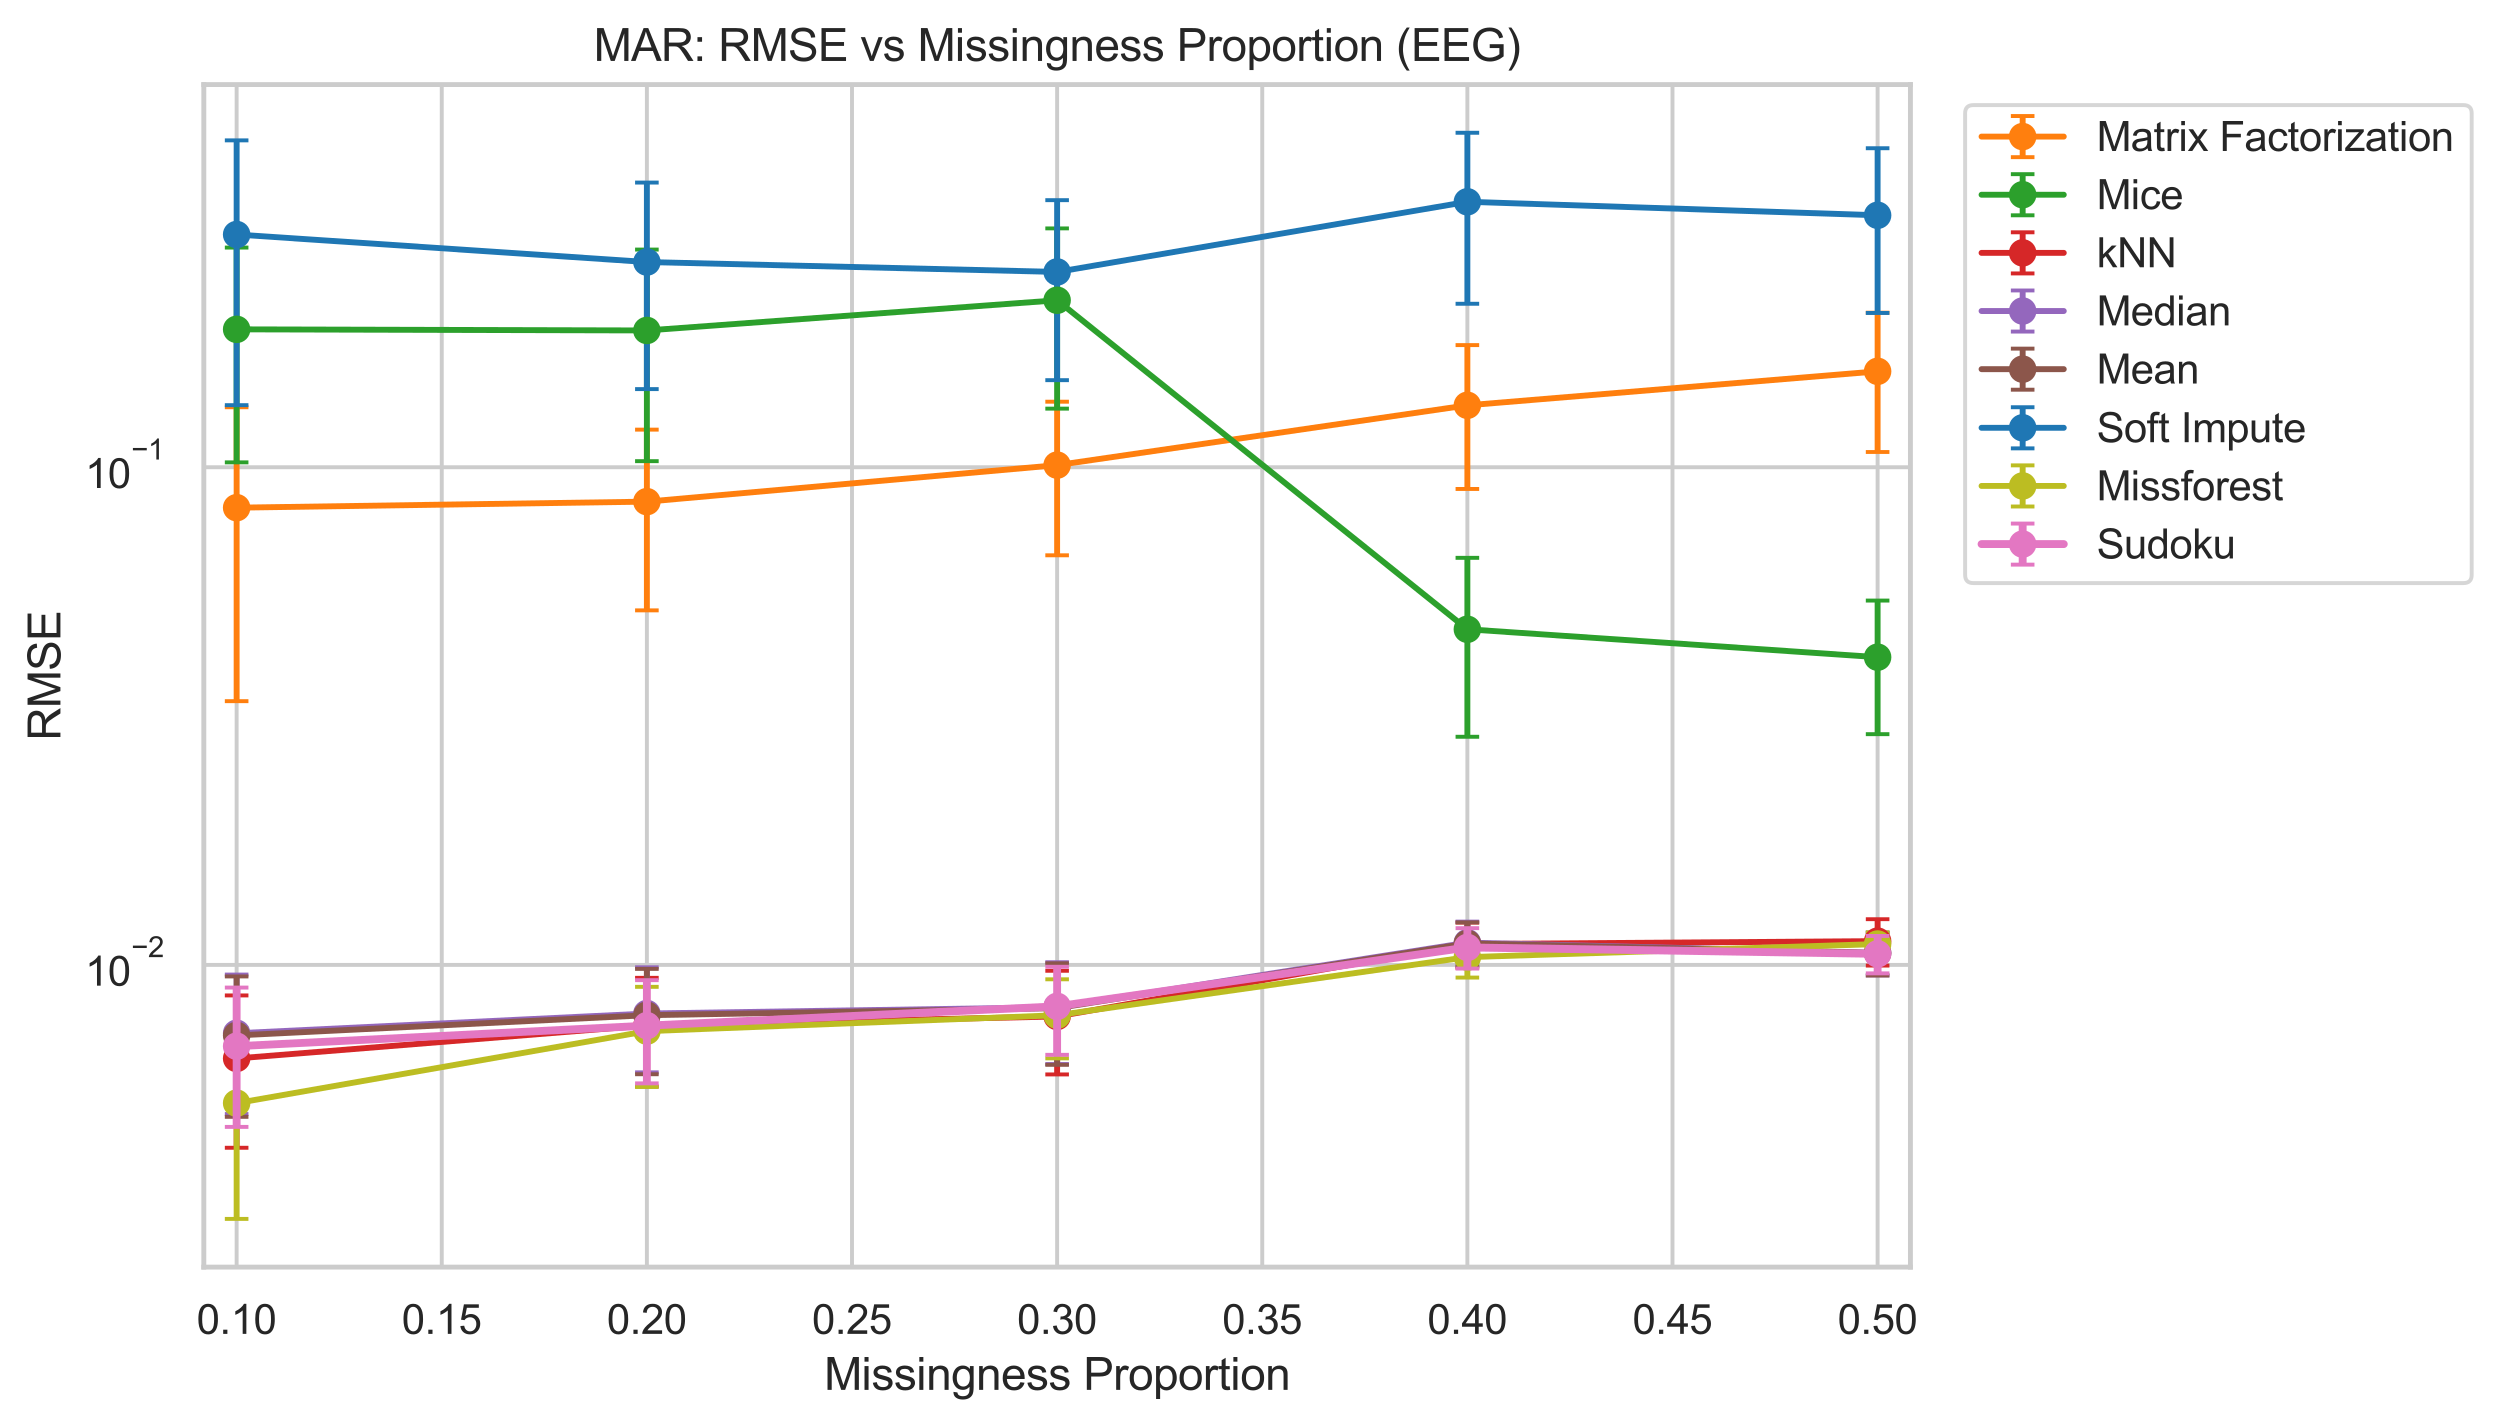 <?xml version="1.0" encoding="utf-8" standalone="no"?>
<!DOCTYPE svg PUBLIC "-//W3C//DTD SVG 1.1//EN"
  "http://www.w3.org/Graphics/SVG/1.1/DTD/svg11.dtd">
<svg xmlns:xlink="http://www.w3.org/1999/xlink" width="635.591pt" height="362.958pt" viewBox="0 0 635.591 362.958" xmlns="http://www.w3.org/2000/svg" version="1.1">
 <defs>
  <style type="text/css">*{stroke-linejoin: round; stroke-linecap: butt}</style>
 </defs>
 <g id="figure_1">
  <g id="patch_1">
   <path d="M 0 362.958 
L 635.591 362.958 
L 635.591 0 
L 0 0 
z
" style="fill: #ffffff"/>
  </g>
  <g id="axes_1">
   <g id="patch_2">
    <path d="M 51.817 322.142 
L 485.702 322.142 
L 485.702 21.499 
L 51.817 21.499 
z
" style="fill: #ffffff"/>
   </g>
   <g id="matplotlib.axis_1">
    <g id="xtick_1">
     <g id="line2d_1">
      <path d="M 60.161 322.142 
L 60.161 21.499 
" clip-path="url(#pf8630b4721)" style="fill: none; stroke: #cccccc; stroke-linecap: round"/>
     </g>
     <g id="text_1">
      <!-- 0.10 -->
      <g style="fill: #262626" transform="translate(49.992 339.122) scale(0.104 -0.104)">
       <defs>
        <path id="ArialMT-30" d="M 266 2259 
Q 266 3072 433 3567 
Q 600 4063 929 4331 
Q 1259 4600 1759 4600 
Q 2128 4600 2406 4451 
Q 2684 4303 2865 4023 
Q 3047 3744 3150 3342 
Q 3253 2941 3253 2259 
Q 3253 1453 3087 958 
Q 2922 463 2592 192 
Q 2263 -78 1759 -78 
Q 1097 -78 719 397 
Q 266 969 266 2259 
z
M 844 2259 
Q 844 1131 1108 757 
Q 1372 384 1759 384 
Q 2147 384 2411 759 
Q 2675 1134 2675 2259 
Q 2675 3391 2411 3762 
Q 2147 4134 1753 4134 
Q 1366 4134 1134 3806 
Q 844 3388 844 2259 
z
" transform="scale(0.016)"/>
        <path id="ArialMT-2e" d="M 581 0 
L 581 641 
L 1222 641 
L 1222 0 
L 581 0 
z
" transform="scale(0.016)"/>
        <path id="ArialMT-31" d="M 2384 0 
L 1822 0 
L 1822 3584 
Q 1619 3391 1289 3197 
Q 959 3003 697 2906 
L 697 3450 
Q 1169 3672 1522 3987 
Q 1875 4303 2022 4600 
L 2384 4600 
L 2384 0 
z
" transform="scale(0.016)"/>
       </defs>
       <use xlink:href="#ArialMT-30"/>
       <use xlink:href="#ArialMT-2e" transform="translate(55.615 0)"/>
       <use xlink:href="#ArialMT-31" transform="translate(83.398 0)"/>
       <use xlink:href="#ArialMT-30" transform="translate(139.014 0)"/>
      </g>
     </g>
    </g>
    <g id="xtick_2">
     <g id="line2d_2">
      <path d="M 112.31 322.142 
L 112.31 21.499 
" clip-path="url(#pf8630b4721)" style="fill: none; stroke: #cccccc; stroke-linecap: round"/>
     </g>
     <g id="text_2">
      <!-- 0.15 -->
      <g style="fill: #262626" transform="translate(102.142 339.122) scale(0.104 -0.104)">
       <defs>
        <path id="ArialMT-35" d="M 266 1200 
L 856 1250 
Q 922 819 1161 601 
Q 1400 384 1738 384 
Q 2144 384 2425 690 
Q 2706 997 2706 1503 
Q 2706 1984 2436 2262 
Q 2166 2541 1728 2541 
Q 1456 2541 1237 2417 
Q 1019 2294 894 2097 
L 366 2166 
L 809 4519 
L 3088 4519 
L 3088 3981 
L 1259 3981 
L 1013 2750 
Q 1425 3038 1878 3038 
Q 2478 3038 2890 2622 
Q 3303 2206 3303 1553 
Q 3303 931 2941 478 
Q 2500 -78 1738 -78 
Q 1113 -78 717 272 
Q 322 622 266 1200 
z
" transform="scale(0.016)"/>
       </defs>
       <use xlink:href="#ArialMT-30"/>
       <use xlink:href="#ArialMT-2e" transform="translate(55.615 0)"/>
       <use xlink:href="#ArialMT-31" transform="translate(83.398 0)"/>
       <use xlink:href="#ArialMT-35" transform="translate(139.014 0)"/>
      </g>
     </g>
    </g>
    <g id="xtick_3">
     <g id="line2d_3">
      <path d="M 164.46 322.142 
L 164.46 21.499 
" clip-path="url(#pf8630b4721)" style="fill: none; stroke: #cccccc; stroke-linecap: round"/>
     </g>
     <g id="text_3">
      <!-- 0.20 -->
      <g style="fill: #262626" transform="translate(154.292 339.122) scale(0.104 -0.104)">
       <defs>
        <path id="ArialMT-32" d="M 3222 541 
L 3222 0 
L 194 0 
Q 188 203 259 391 
Q 375 700 629 1000 
Q 884 1300 1366 1694 
Q 2113 2306 2375 2664 
Q 2638 3022 2638 3341 
Q 2638 3675 2398 3904 
Q 2159 4134 1775 4134 
Q 1369 4134 1125 3890 
Q 881 3647 878 3216 
L 300 3275 
Q 359 3922 746 4261 
Q 1134 4600 1788 4600 
Q 2447 4600 2831 4234 
Q 3216 3869 3216 3328 
Q 3216 3053 3103 2787 
Q 2991 2522 2730 2228 
Q 2469 1934 1863 1422 
Q 1356 997 1212 845 
Q 1069 694 975 541 
L 3222 541 
z
" transform="scale(0.016)"/>
       </defs>
       <use xlink:href="#ArialMT-30"/>
       <use xlink:href="#ArialMT-2e" transform="translate(55.615 0)"/>
       <use xlink:href="#ArialMT-32" transform="translate(83.398 0)"/>
       <use xlink:href="#ArialMT-30" transform="translate(139.014 0)"/>
      </g>
     </g>
    </g>
    <g id="xtick_4">
     <g id="line2d_4">
      <path d="M 216.61 322.142 
L 216.61 21.499 
" clip-path="url(#pf8630b4721)" style="fill: none; stroke: #cccccc; stroke-linecap: round"/>
     </g>
     <g id="text_4">
      <!-- 0.25 -->
      <g style="fill: #262626" transform="translate(206.441 339.122) scale(0.104 -0.104)">
       <use xlink:href="#ArialMT-30"/>
       <use xlink:href="#ArialMT-2e" transform="translate(55.615 0)"/>
       <use xlink:href="#ArialMT-32" transform="translate(83.398 0)"/>
       <use xlink:href="#ArialMT-35" transform="translate(139.014 0)"/>
      </g>
     </g>
    </g>
    <g id="xtick_5">
     <g id="line2d_5">
      <path d="M 268.759 322.142 
L 268.759 21.499 
" clip-path="url(#pf8630b4721)" style="fill: none; stroke: #cccccc; stroke-linecap: round"/>
     </g>
     <g id="text_5">
      <!-- 0.30 -->
      <g style="fill: #262626" transform="translate(258.591 339.122) scale(0.104 -0.104)">
       <defs>
        <path id="ArialMT-33" d="M 269 1209 
L 831 1284 
Q 928 806 1161 595 
Q 1394 384 1728 384 
Q 2125 384 2398 659 
Q 2672 934 2672 1341 
Q 2672 1728 2419 1979 
Q 2166 2231 1775 2231 
Q 1616 2231 1378 2169 
L 1441 2663 
Q 1497 2656 1531 2656 
Q 1891 2656 2178 2843 
Q 2466 3031 2466 3422 
Q 2466 3731 2256 3934 
Q 2047 4138 1716 4138 
Q 1388 4138 1169 3931 
Q 950 3725 888 3313 
L 325 3413 
Q 428 3978 793 4289 
Q 1159 4600 1703 4600 
Q 2078 4600 2393 4439 
Q 2709 4278 2876 4000 
Q 3044 3722 3044 3409 
Q 3044 3113 2884 2869 
Q 2725 2625 2413 2481 
Q 2819 2388 3044 2092 
Q 3269 1797 3269 1353 
Q 3269 753 2831 336 
Q 2394 -81 1725 -81 
Q 1122 -81 723 278 
Q 325 638 269 1209 
z
" transform="scale(0.016)"/>
       </defs>
       <use xlink:href="#ArialMT-30"/>
       <use xlink:href="#ArialMT-2e" transform="translate(55.615 0)"/>
       <use xlink:href="#ArialMT-33" transform="translate(83.398 0)"/>
       <use xlink:href="#ArialMT-30" transform="translate(139.014 0)"/>
      </g>
     </g>
    </g>
    <g id="xtick_6">
     <g id="line2d_6">
      <path d="M 320.909 322.142 
L 320.909 21.499 
" clip-path="url(#pf8630b4721)" style="fill: none; stroke: #cccccc; stroke-linecap: round"/>
     </g>
     <g id="text_6">
      <!-- 0.35 -->
      <g style="fill: #262626" transform="translate(310.741 339.122) scale(0.104 -0.104)">
       <use xlink:href="#ArialMT-30"/>
       <use xlink:href="#ArialMT-2e" transform="translate(55.615 0)"/>
       <use xlink:href="#ArialMT-33" transform="translate(83.398 0)"/>
       <use xlink:href="#ArialMT-35" transform="translate(139.014 0)"/>
      </g>
     </g>
    </g>
    <g id="xtick_7">
     <g id="line2d_7">
      <path d="M 373.059 322.142 
L 373.059 21.499 
" clip-path="url(#pf8630b4721)" style="fill: none; stroke: #cccccc; stroke-linecap: round"/>
     </g>
     <g id="text_7">
      <!-- 0.40 -->
      <g style="fill: #262626" transform="translate(362.89 339.122) scale(0.104 -0.104)">
       <defs>
        <path id="ArialMT-34" d="M 2069 0 
L 2069 1097 
L 81 1097 
L 81 1613 
L 2172 4581 
L 2631 4581 
L 2631 1613 
L 3250 1613 
L 3250 1097 
L 2631 1097 
L 2631 0 
L 2069 0 
z
M 2069 1613 
L 2069 3678 
L 634 1613 
L 2069 1613 
z
" transform="scale(0.016)"/>
       </defs>
       <use xlink:href="#ArialMT-30"/>
       <use xlink:href="#ArialMT-2e" transform="translate(55.615 0)"/>
       <use xlink:href="#ArialMT-34" transform="translate(83.398 0)"/>
       <use xlink:href="#ArialMT-30" transform="translate(139.014 0)"/>
      </g>
     </g>
    </g>
    <g id="xtick_8">
     <g id="line2d_8">
      <path d="M 425.208 322.142 
L 425.208 21.499 
" clip-path="url(#pf8630b4721)" style="fill: none; stroke: #cccccc; stroke-linecap: round"/>
     </g>
     <g id="text_8">
      <!-- 0.45 -->
      <g style="fill: #262626" transform="translate(415.04 339.122) scale(0.104 -0.104)">
       <use xlink:href="#ArialMT-30"/>
       <use xlink:href="#ArialMT-2e" transform="translate(55.615 0)"/>
       <use xlink:href="#ArialMT-34" transform="translate(83.398 0)"/>
       <use xlink:href="#ArialMT-35" transform="translate(139.014 0)"/>
      </g>
     </g>
    </g>
    <g id="xtick_9">
     <g id="line2d_9">
      <path d="M 477.358 322.142 
L 477.358 21.499 
" clip-path="url(#pf8630b4721)" style="fill: none; stroke: #cccccc; stroke-linecap: round"/>
     </g>
     <g id="text_9">
      <!-- 0.50 -->
      <g style="fill: #262626" transform="translate(467.19 339.122) scale(0.104 -0.104)">
       <use xlink:href="#ArialMT-30"/>
       <use xlink:href="#ArialMT-2e" transform="translate(55.615 0)"/>
       <use xlink:href="#ArialMT-35" transform="translate(83.398 0)"/>
       <use xlink:href="#ArialMT-30" transform="translate(139.014 0)"/>
      </g>
     </g>
    </g>
    <g id="text_10">
     <!-- Missingness Proportion -->
     <g style="fill: #262626" transform="translate(209.519 353.359) scale(0.114 -0.114)">
      <defs>
       <path id="ArialMT-4d" d="M 475 0 
L 475 4581 
L 1388 4581 
L 2472 1338 
Q 2622 884 2691 659 
Q 2769 909 2934 1394 
L 4031 4581 
L 4847 4581 
L 4847 0 
L 4263 0 
L 4263 3834 
L 2931 0 
L 2384 0 
L 1059 3900 
L 1059 0 
L 475 0 
z
" transform="scale(0.016)"/>
       <path id="ArialMT-69" d="M 425 3934 
L 425 4581 
L 988 4581 
L 988 3934 
L 425 3934 
z
M 425 0 
L 425 3319 
L 988 3319 
L 988 0 
L 425 0 
z
" transform="scale(0.016)"/>
       <path id="ArialMT-73" d="M 197 991 
L 753 1078 
Q 800 744 1014 566 
Q 1228 388 1613 388 
Q 2000 388 2187 545 
Q 2375 703 2375 916 
Q 2375 1106 2209 1216 
Q 2094 1291 1634 1406 
Q 1016 1563 777 1677 
Q 538 1791 414 1992 
Q 291 2194 291 2438 
Q 291 2659 392 2848 
Q 494 3038 669 3163 
Q 800 3259 1026 3326 
Q 1253 3394 1513 3394 
Q 1903 3394 2198 3281 
Q 2494 3169 2634 2976 
Q 2775 2784 2828 2463 
L 2278 2388 
Q 2241 2644 2061 2787 
Q 1881 2931 1553 2931 
Q 1166 2931 1000 2803 
Q 834 2675 834 2503 
Q 834 2394 903 2306 
Q 972 2216 1119 2156 
Q 1203 2125 1616 2013 
Q 2213 1853 2448 1751 
Q 2684 1650 2818 1456 
Q 2953 1263 2953 975 
Q 2953 694 2789 445 
Q 2625 197 2315 61 
Q 2006 -75 1616 -75 
Q 969 -75 630 194 
Q 291 463 197 991 
z
" transform="scale(0.016)"/>
       <path id="ArialMT-6e" d="M 422 0 
L 422 3319 
L 928 3319 
L 928 2847 
Q 1294 3394 1984 3394 
Q 2284 3394 2536 3286 
Q 2788 3178 2913 3003 
Q 3038 2828 3088 2588 
Q 3119 2431 3119 2041 
L 3119 0 
L 2556 0 
L 2556 2019 
Q 2556 2363 2490 2533 
Q 2425 2703 2258 2804 
Q 2091 2906 1866 2906 
Q 1506 2906 1245 2678 
Q 984 2450 984 1813 
L 984 0 
L 422 0 
z
" transform="scale(0.016)"/>
       <path id="ArialMT-67" d="M 319 -275 
L 866 -356 
Q 900 -609 1056 -725 
Q 1266 -881 1628 -881 
Q 2019 -881 2231 -725 
Q 2444 -569 2519 -288 
Q 2563 -116 2559 434 
Q 2191 0 1641 0 
Q 956 0 581 494 
Q 206 988 206 1678 
Q 206 2153 378 2554 
Q 550 2956 876 3175 
Q 1203 3394 1644 3394 
Q 2231 3394 2613 2919 
L 2613 3319 
L 3131 3319 
L 3131 450 
Q 3131 -325 2973 -648 
Q 2816 -972 2473 -1159 
Q 2131 -1347 1631 -1347 
Q 1038 -1347 672 -1080 
Q 306 -813 319 -275 
z
M 784 1719 
Q 784 1066 1043 766 
Q 1303 466 1694 466 
Q 2081 466 2343 764 
Q 2606 1063 2606 1700 
Q 2606 2309 2336 2618 
Q 2066 2928 1684 2928 
Q 1309 2928 1046 2623 
Q 784 2319 784 1719 
z
" transform="scale(0.016)"/>
       <path id="ArialMT-65" d="M 2694 1069 
L 3275 997 
Q 3138 488 2766 206 
Q 2394 -75 1816 -75 
Q 1088 -75 661 373 
Q 234 822 234 1631 
Q 234 2469 665 2931 
Q 1097 3394 1784 3394 
Q 2450 3394 2872 2941 
Q 3294 2488 3294 1666 
Q 3294 1616 3291 1516 
L 816 1516 
Q 847 969 1125 678 
Q 1403 388 1819 388 
Q 2128 388 2347 550 
Q 2566 713 2694 1069 
z
M 847 1978 
L 2700 1978 
Q 2663 2397 2488 2606 
Q 2219 2931 1791 2931 
Q 1403 2931 1139 2672 
Q 875 2413 847 1978 
z
" transform="scale(0.016)"/>
       <path id="ArialMT-20" transform="scale(0.016)"/>
       <path id="ArialMT-50" d="M 494 0 
L 494 4581 
L 2222 4581 
Q 2678 4581 2919 4538 
Q 3256 4481 3484 4323 
Q 3713 4166 3852 3881 
Q 3991 3597 3991 3256 
Q 3991 2672 3619 2267 
Q 3247 1863 2275 1863 
L 1100 1863 
L 1100 0 
L 494 0 
z
M 1100 2403 
L 2284 2403 
Q 2872 2403 3119 2622 
Q 3366 2841 3366 3238 
Q 3366 3525 3220 3729 
Q 3075 3934 2838 4000 
Q 2684 4041 2272 4041 
L 1100 4041 
L 1100 2403 
z
" transform="scale(0.016)"/>
       <path id="ArialMT-72" d="M 416 0 
L 416 3319 
L 922 3319 
L 922 2816 
Q 1116 3169 1280 3281 
Q 1444 3394 1641 3394 
Q 1925 3394 2219 3213 
L 2025 2691 
Q 1819 2813 1613 2813 
Q 1428 2813 1281 2702 
Q 1134 2591 1072 2394 
Q 978 2094 978 1738 
L 978 0 
L 416 0 
z
" transform="scale(0.016)"/>
       <path id="ArialMT-6f" d="M 213 1659 
Q 213 2581 725 3025 
Q 1153 3394 1769 3394 
Q 2453 3394 2887 2945 
Q 3322 2497 3322 1706 
Q 3322 1066 3130 698 
Q 2938 331 2570 128 
Q 2203 -75 1769 -75 
Q 1072 -75 642 372 
Q 213 819 213 1659 
z
M 791 1659 
Q 791 1022 1069 705 
Q 1347 388 1769 388 
Q 2188 388 2466 706 
Q 2744 1025 2744 1678 
Q 2744 2294 2464 2611 
Q 2184 2928 1769 2928 
Q 1347 2928 1069 2612 
Q 791 2297 791 1659 
z
" transform="scale(0.016)"/>
       <path id="ArialMT-70" d="M 422 -1272 
L 422 3319 
L 934 3319 
L 934 2888 
Q 1116 3141 1344 3267 
Q 1572 3394 1897 3394 
Q 2322 3394 2647 3175 
Q 2972 2956 3137 2557 
Q 3303 2159 3303 1684 
Q 3303 1175 3120 767 
Q 2938 359 2589 142 
Q 2241 -75 1856 -75 
Q 1575 -75 1351 44 
Q 1128 163 984 344 
L 984 -1272 
L 422 -1272 
z
M 931 1641 
Q 931 1000 1190 694 
Q 1450 388 1819 388 
Q 2194 388 2461 705 
Q 2728 1022 2728 1688 
Q 2728 2322 2467 2637 
Q 2206 2953 1844 2953 
Q 1484 2953 1207 2617 
Q 931 2281 931 1641 
z
" transform="scale(0.016)"/>
       <path id="ArialMT-74" d="M 1650 503 
L 1731 6 
Q 1494 -44 1306 -44 
Q 1000 -44 831 53 
Q 663 150 594 308 
Q 525 466 525 972 
L 525 2881 
L 113 2881 
L 113 3319 
L 525 3319 
L 525 4141 
L 1084 4478 
L 1084 3319 
L 1650 3319 
L 1650 2881 
L 1084 2881 
L 1084 941 
Q 1084 700 1114 631 
Q 1144 563 1211 522 
Q 1278 481 1403 481 
Q 1497 481 1650 503 
z
" transform="scale(0.016)"/>
      </defs>
      <use xlink:href="#ArialMT-4d"/>
      <use xlink:href="#ArialMT-69" transform="translate(83.301 0)"/>
      <use xlink:href="#ArialMT-73" transform="translate(105.518 0)"/>
      <use xlink:href="#ArialMT-73" transform="translate(155.518 0)"/>
      <use xlink:href="#ArialMT-69" transform="translate(205.518 0)"/>
      <use xlink:href="#ArialMT-6e" transform="translate(227.734 0)"/>
      <use xlink:href="#ArialMT-67" transform="translate(283.35 0)"/>
      <use xlink:href="#ArialMT-6e" transform="translate(338.965 0)"/>
      <use xlink:href="#ArialMT-65" transform="translate(394.58 0)"/>
      <use xlink:href="#ArialMT-73" transform="translate(450.195 0)"/>
      <use xlink:href="#ArialMT-73" transform="translate(500.195 0)"/>
      <use xlink:href="#ArialMT-20" transform="translate(550.195 0)"/>
      <use xlink:href="#ArialMT-50" transform="translate(577.979 0)"/>
      <use xlink:href="#ArialMT-72" transform="translate(644.678 0)"/>
      <use xlink:href="#ArialMT-6f" transform="translate(677.979 0)"/>
      <use xlink:href="#ArialMT-70" transform="translate(733.594 0)"/>
      <use xlink:href="#ArialMT-6f" transform="translate(789.209 0)"/>
      <use xlink:href="#ArialMT-72" transform="translate(844.824 0)"/>
      <use xlink:href="#ArialMT-74" transform="translate(878.125 0)"/>
      <use xlink:href="#ArialMT-69" transform="translate(905.908 0)"/>
      <use xlink:href="#ArialMT-6f" transform="translate(928.125 0)"/>
      <use xlink:href="#ArialMT-6e" transform="translate(983.74 0)"/>
     </g>
    </g>
   </g>
   <g id="matplotlib.axis_2">
    <g id="ytick_1">
     <g id="line2d_10">
      <path d="M 51.817 245.309 
L 485.702 245.309 
" clip-path="url(#pf8630b4721)" style="fill: none; stroke: #cccccc; stroke-linecap: round"/>
     </g>
     <g id="text_11">
      <!-- $\mathdefault{10^{-2}}$ -->
      <g style="fill: #262626" transform="translate(21.626 250.697) scale(0.104 -0.104)">
       <defs>
        <path id="ArialMT-2212" d="M 3381 1997 
L 356 1997 
L 356 2522 
L 3381 2522 
L 3381 1997 
z
" transform="scale(0.016)"/>
       </defs>
       <use xlink:href="#ArialMT-31" transform="translate(0 0.994)"/>
       <use xlink:href="#ArialMT-30" transform="translate(55.615 0.994)"/>
       <use xlink:href="#ArialMT-2212" transform="translate(112.973 70.688) scale(0.7)"/>
       <use xlink:href="#ArialMT-32" transform="translate(153.852 70.688) scale(0.7)"/>
      </g>
     </g>
    </g>
    <g id="ytick_2">
     <g id="line2d_11">
      <path d="M 51.817 118.787 
L 485.702 118.787 
" clip-path="url(#pf8630b4721)" style="fill: none; stroke: #cccccc; stroke-linecap: round"/>
     </g>
     <g id="text_12">
      <!-- $\mathdefault{10^{-1}}$ -->
      <g style="fill: #262626" transform="translate(21.626 124.175) scale(0.104 -0.104)">
       <use xlink:href="#ArialMT-31" transform="translate(0 0.994)"/>
       <use xlink:href="#ArialMT-30" transform="translate(55.615 0.994)"/>
       <use xlink:href="#ArialMT-2212" transform="translate(112.973 70.688) scale(0.7)"/>
       <use xlink:href="#ArialMT-31" transform="translate(153.852 70.688) scale(0.7)"/>
      </g>
     </g>
    </g>
    <g id="ytick_3"/>
    <g id="ytick_4"/>
    <g id="ytick_5"/>
    <g id="ytick_6"/>
    <g id="ytick_7"/>
    <g id="ytick_8"/>
    <g id="ytick_9"/>
    <g id="ytick_10"/>
    <g id="ytick_11"/>
    <g id="ytick_12"/>
    <g id="ytick_13"/>
    <g id="ytick_14"/>
    <g id="ytick_15"/>
    <g id="ytick_16"/>
    <g id="ytick_17"/>
    <g id="ytick_18"/>
    <g id="ytick_19"/>
    <g id="ytick_20"/>
    <g id="ytick_21"/>
    <g id="text_13">
     <!-- RMSE -->
     <g style="fill: #262626" transform="translate(15.36 188.289) rotate(-90) scale(0.114 -0.114)">
      <defs>
       <path id="ArialMT-52" d="M 503 0 
L 503 4581 
L 2534 4581 
Q 3147 4581 3465 4457 
Q 3784 4334 3975 4021 
Q 4166 3709 4166 3331 
Q 4166 2844 3850 2509 
Q 3534 2175 2875 2084 
Q 3116 1969 3241 1856 
Q 3506 1613 3744 1247 
L 4541 0 
L 3778 0 
L 3172 953 
Q 2906 1366 2734 1584 
Q 2563 1803 2427 1890 
Q 2291 1978 2150 2013 
Q 2047 2034 1813 2034 
L 1109 2034 
L 1109 0 
L 503 0 
z
M 1109 2559 
L 2413 2559 
Q 2828 2559 3062 2645 
Q 3297 2731 3419 2920 
Q 3541 3109 3541 3331 
Q 3541 3656 3305 3865 
Q 3069 4075 2559 4075 
L 1109 4075 
L 1109 2559 
z
" transform="scale(0.016)"/>
       <path id="ArialMT-53" d="M 288 1472 
L 859 1522 
Q 900 1178 1048 958 
Q 1197 738 1509 602 
Q 1822 466 2213 466 
Q 2559 466 2825 569 
Q 3091 672 3220 851 
Q 3350 1031 3350 1244 
Q 3350 1459 3225 1620 
Q 3100 1781 2813 1891 
Q 2628 1963 1997 2114 
Q 1366 2266 1113 2400 
Q 784 2572 623 2826 
Q 463 3081 463 3397 
Q 463 3744 659 4045 
Q 856 4347 1234 4503 
Q 1613 4659 2075 4659 
Q 2584 4659 2973 4495 
Q 3363 4331 3572 4012 
Q 3781 3694 3797 3291 
L 3216 3247 
Q 3169 3681 2898 3903 
Q 2628 4125 2100 4125 
Q 1550 4125 1298 3923 
Q 1047 3722 1047 3438 
Q 1047 3191 1225 3031 
Q 1400 2872 2139 2705 
Q 2878 2538 3153 2413 
Q 3553 2228 3743 1945 
Q 3934 1663 3934 1294 
Q 3934 928 3725 604 
Q 3516 281 3123 101 
Q 2731 -78 2241 -78 
Q 1619 -78 1198 103 
Q 778 284 539 648 
Q 300 1013 288 1472 
z
" transform="scale(0.016)"/>
       <path id="ArialMT-45" d="M 506 0 
L 506 4581 
L 3819 4581 
L 3819 4041 
L 1113 4041 
L 1113 2638 
L 3647 2638 
L 3647 2100 
L 1113 2100 
L 1113 541 
L 3925 541 
L 3925 0 
L 506 0 
z
" transform="scale(0.016)"/>
      </defs>
      <use xlink:href="#ArialMT-52"/>
      <use xlink:href="#ArialMT-4d" transform="translate(72.217 0)"/>
      <use xlink:href="#ArialMT-53" transform="translate(155.518 0)"/>
      <use xlink:href="#ArialMT-45" transform="translate(222.217 0)"/>
     </g>
    </g>
   </g>
   <g id="LineCollection_1">
    <path d="M 60.161 178.266 
L 60.161 103.54 
" clip-path="url(#pf8630b4721)" style="fill: none; stroke: #ff7f0e; stroke-width: 1.5"/>
    <path d="M 164.46 155.177 
L 164.46 109.229 
" clip-path="url(#pf8630b4721)" style="fill: none; stroke: #ff7f0e; stroke-width: 1.5"/>
    <path d="M 268.759 141.176 
L 268.759 102.12 
" clip-path="url(#pf8630b4721)" style="fill: none; stroke: #ff7f0e; stroke-width: 1.5"/>
    <path d="M 373.059 124.312 
L 373.059 87.744 
" clip-path="url(#pf8630b4721)" style="fill: none; stroke: #ff7f0e; stroke-width: 1.5"/>
    <path d="M 477.358 114.915 
L 477.358 79.504 
" clip-path="url(#pf8630b4721)" style="fill: none; stroke: #ff7f0e; stroke-width: 1.5"/>
   </g>
   <g id="line2d_12">
    <defs>
     <path id="mb20516631a" d="M 3 0 
L -3 -0 
" style="stroke: #ff7f0e"/>
    </defs>
    <g clip-path="url(#pf8630b4721)">
     <use xlink:href="#mb20516631a" x="60.161" y="178.266" style="fill: #ff7f0e; stroke: #ff7f0e"/>
     <use xlink:href="#mb20516631a" x="164.46" y="155.177" style="fill: #ff7f0e; stroke: #ff7f0e"/>
     <use xlink:href="#mb20516631a" x="268.759" y="141.176" style="fill: #ff7f0e; stroke: #ff7f0e"/>
     <use xlink:href="#mb20516631a" x="373.059" y="124.312" style="fill: #ff7f0e; stroke: #ff7f0e"/>
     <use xlink:href="#mb20516631a" x="477.358" y="114.915" style="fill: #ff7f0e; stroke: #ff7f0e"/>
    </g>
   </g>
   <g id="line2d_13">
    <g clip-path="url(#pf8630b4721)">
     <use xlink:href="#mb20516631a" x="60.161" y="103.54" style="fill: #ff7f0e; stroke: #ff7f0e"/>
     <use xlink:href="#mb20516631a" x="164.46" y="109.229" style="fill: #ff7f0e; stroke: #ff7f0e"/>
     <use xlink:href="#mb20516631a" x="268.759" y="102.12" style="fill: #ff7f0e; stroke: #ff7f0e"/>
     <use xlink:href="#mb20516631a" x="373.059" y="87.744" style="fill: #ff7f0e; stroke: #ff7f0e"/>
     <use xlink:href="#mb20516631a" x="477.358" y="79.504" style="fill: #ff7f0e; stroke: #ff7f0e"/>
    </g>
   </g>
   <g id="LineCollection_2">
    <path d="M 60.161 117.555 
L 60.161 62.948 
" clip-path="url(#pf8630b4721)" style="fill: none; stroke: #2ca02c; stroke-width: 1.5"/>
    <path d="M 164.46 117.244 
L 164.46 63.453 
" clip-path="url(#pf8630b4721)" style="fill: none; stroke: #2ca02c; stroke-width: 1.5"/>
    <path d="M 268.759 103.889 
L 268.759 58.067 
" clip-path="url(#pf8630b4721)" style="fill: none; stroke: #2ca02c; stroke-width: 1.5"/>
    <path d="M 373.059 187.32 
L 373.059 141.817 
" clip-path="url(#pf8630b4721)" style="fill: none; stroke: #2ca02c; stroke-width: 1.5"/>
    <path d="M 477.358 186.648 
L 477.358 152.681 
" clip-path="url(#pf8630b4721)" style="fill: none; stroke: #2ca02c; stroke-width: 1.5"/>
   </g>
   <g id="line2d_14">
    <defs>
     <path id="mfbbc2260fb" d="M 3 0 
L -3 -0 
" style="stroke: #2ca02c"/>
    </defs>
    <g clip-path="url(#pf8630b4721)">
     <use xlink:href="#mfbbc2260fb" x="60.161" y="117.555" style="fill: #2ca02c; stroke: #2ca02c"/>
     <use xlink:href="#mfbbc2260fb" x="164.46" y="117.244" style="fill: #2ca02c; stroke: #2ca02c"/>
     <use xlink:href="#mfbbc2260fb" x="268.759" y="103.889" style="fill: #2ca02c; stroke: #2ca02c"/>
     <use xlink:href="#mfbbc2260fb" x="373.059" y="187.32" style="fill: #2ca02c; stroke: #2ca02c"/>
     <use xlink:href="#mfbbc2260fb" x="477.358" y="186.648" style="fill: #2ca02c; stroke: #2ca02c"/>
    </g>
   </g>
   <g id="line2d_15">
    <g clip-path="url(#pf8630b4721)">
     <use xlink:href="#mfbbc2260fb" x="60.161" y="62.948" style="fill: #2ca02c; stroke: #2ca02c"/>
     <use xlink:href="#mfbbc2260fb" x="164.46" y="63.453" style="fill: #2ca02c; stroke: #2ca02c"/>
     <use xlink:href="#mfbbc2260fb" x="268.759" y="58.067" style="fill: #2ca02c; stroke: #2ca02c"/>
     <use xlink:href="#mfbbc2260fb" x="373.059" y="141.817" style="fill: #2ca02c; stroke: #2ca02c"/>
     <use xlink:href="#mfbbc2260fb" x="477.358" y="152.681" style="fill: #2ca02c; stroke: #2ca02c"/>
    </g>
   </g>
   <g id="LineCollection_3">
    <path d="M 60.161 291.803 
L 60.161 253.076 
" clip-path="url(#pf8630b4721)" style="fill: none; stroke: #d62728; stroke-width: 1.5"/>
    <path d="M 164.46 276.215 
L 164.46 248.599 
" clip-path="url(#pf8630b4721)" style="fill: none; stroke: #d62728; stroke-width: 1.5"/>
    <path d="M 268.759 273.165 
L 268.759 246.813 
" clip-path="url(#pf8630b4721)" style="fill: none; stroke: #d62728; stroke-width: 1.5"/>
    <path d="M 373.059 246.062 
L 373.059 234.558 
" clip-path="url(#pf8630b4721)" style="fill: none; stroke: #d62728; stroke-width: 1.5"/>
    <path d="M 477.358 245.475 
L 477.358 233.694 
" clip-path="url(#pf8630b4721)" style="fill: none; stroke: #d62728; stroke-width: 1.5"/>
   </g>
   <g id="line2d_16">
    <defs>
     <path id="m436961f24c" d="M 3 0 
L -3 -0 
" style="stroke: #d62728"/>
    </defs>
    <g clip-path="url(#pf8630b4721)">
     <use xlink:href="#m436961f24c" x="60.161" y="291.803" style="fill: #d62728; stroke: #d62728"/>
     <use xlink:href="#m436961f24c" x="164.46" y="276.215" style="fill: #d62728; stroke: #d62728"/>
     <use xlink:href="#m436961f24c" x="268.759" y="273.165" style="fill: #d62728; stroke: #d62728"/>
     <use xlink:href="#m436961f24c" x="373.059" y="246.062" style="fill: #d62728; stroke: #d62728"/>
     <use xlink:href="#m436961f24c" x="477.358" y="245.475" style="fill: #d62728; stroke: #d62728"/>
    </g>
   </g>
   <g id="line2d_17">
    <g clip-path="url(#pf8630b4721)">
     <use xlink:href="#m436961f24c" x="60.161" y="253.076" style="fill: #d62728; stroke: #d62728"/>
     <use xlink:href="#m436961f24c" x="164.46" y="248.599" style="fill: #d62728; stroke: #d62728"/>
     <use xlink:href="#m436961f24c" x="268.759" y="246.813" style="fill: #d62728; stroke: #d62728"/>
     <use xlink:href="#m436961f24c" x="373.059" y="234.558" style="fill: #d62728; stroke: #d62728"/>
     <use xlink:href="#m436961f24c" x="477.358" y="233.694" style="fill: #d62728; stroke: #d62728"/>
    </g>
   </g>
   <g id="LineCollection_4">
    <path d="M 60.161 283.226 
L 60.161 247.777 
" clip-path="url(#pf8630b4721)" style="fill: none; stroke: #9467bd; stroke-width: 1.5"/>
    <path d="M 164.46 272.627 
L 164.46 245.923 
" clip-path="url(#pf8630b4721)" style="fill: none; stroke: #9467bd; stroke-width: 1.5"/>
    <path d="M 268.759 270.516 
L 268.759 244.64 
" clip-path="url(#pf8630b4721)" style="fill: none; stroke: #9467bd; stroke-width: 1.5"/>
    <path d="M 373.059 245.547 
L 373.059 234.321 
" clip-path="url(#pf8630b4721)" style="fill: none; stroke: #9467bd; stroke-width: 1.5"/>
    <path d="M 477.358 247.979 
L 477.358 237.109 
" clip-path="url(#pf8630b4721)" style="fill: none; stroke: #9467bd; stroke-width: 1.5"/>
   </g>
   <g id="line2d_18">
    <defs>
     <path id="mefa00560e6" d="M 3 0 
L -3 -0 
" style="stroke: #9467bd"/>
    </defs>
    <g clip-path="url(#pf8630b4721)">
     <use xlink:href="#mefa00560e6" x="60.161" y="283.226" style="fill: #9467bd; stroke: #9467bd"/>
     <use xlink:href="#mefa00560e6" x="164.46" y="272.627" style="fill: #9467bd; stroke: #9467bd"/>
     <use xlink:href="#mefa00560e6" x="268.759" y="270.516" style="fill: #9467bd; stroke: #9467bd"/>
     <use xlink:href="#mefa00560e6" x="373.059" y="245.547" style="fill: #9467bd; stroke: #9467bd"/>
     <use xlink:href="#mefa00560e6" x="477.358" y="247.979" style="fill: #9467bd; stroke: #9467bd"/>
    </g>
   </g>
   <g id="line2d_19">
    <g clip-path="url(#pf8630b4721)">
     <use xlink:href="#mefa00560e6" x="60.161" y="247.777" style="fill: #9467bd; stroke: #9467bd"/>
     <use xlink:href="#mefa00560e6" x="164.46" y="245.923" style="fill: #9467bd; stroke: #9467bd"/>
     <use xlink:href="#mefa00560e6" x="268.759" y="244.64" style="fill: #9467bd; stroke: #9467bd"/>
     <use xlink:href="#mefa00560e6" x="373.059" y="234.321" style="fill: #9467bd; stroke: #9467bd"/>
     <use xlink:href="#mefa00560e6" x="477.358" y="237.109" style="fill: #9467bd; stroke: #9467bd"/>
    </g>
   </g>
   <g id="LineCollection_5">
    <path d="M 60.161 283.935 
L 60.161 248.247 
" clip-path="url(#pf8630b4721)" style="fill: none; stroke: #8c564b; stroke-width: 1.5"/>
    <path d="M 164.46 273.102 
L 164.46 246.326 
" clip-path="url(#pf8630b4721)" style="fill: none; stroke: #8c564b; stroke-width: 1.5"/>
    <path d="M 268.759 270.721 
L 268.759 244.909 
" clip-path="url(#pf8630b4721)" style="fill: none; stroke: #8c564b; stroke-width: 1.5"/>
    <path d="M 373.059 245.746 
L 373.059 234.502 
" clip-path="url(#pf8630b4721)" style="fill: none; stroke: #8c564b; stroke-width: 1.5"/>
    <path d="M 477.358 248.002 
L 477.358 237.125 
" clip-path="url(#pf8630b4721)" style="fill: none; stroke: #8c564b; stroke-width: 1.5"/>
   </g>
   <g id="line2d_20">
    <defs>
     <path id="m3f11bf5814" d="M 3 0 
L -3 -0 
" style="stroke: #8c564b"/>
    </defs>
    <g clip-path="url(#pf8630b4721)">
     <use xlink:href="#m3f11bf5814" x="60.161" y="283.935" style="fill: #8c564b; stroke: #8c564b"/>
     <use xlink:href="#m3f11bf5814" x="164.46" y="273.102" style="fill: #8c564b; stroke: #8c564b"/>
     <use xlink:href="#m3f11bf5814" x="268.759" y="270.721" style="fill: #8c564b; stroke: #8c564b"/>
     <use xlink:href="#m3f11bf5814" x="373.059" y="245.746" style="fill: #8c564b; stroke: #8c564b"/>
     <use xlink:href="#m3f11bf5814" x="477.358" y="248.002" style="fill: #8c564b; stroke: #8c564b"/>
    </g>
   </g>
   <g id="line2d_21">
    <g clip-path="url(#pf8630b4721)">
     <use xlink:href="#m3f11bf5814" x="60.161" y="248.247" style="fill: #8c564b; stroke: #8c564b"/>
     <use xlink:href="#m3f11bf5814" x="164.46" y="246.326" style="fill: #8c564b; stroke: #8c564b"/>
     <use xlink:href="#m3f11bf5814" x="268.759" y="244.909" style="fill: #8c564b; stroke: #8c564b"/>
     <use xlink:href="#m3f11bf5814" x="373.059" y="234.502" style="fill: #8c564b; stroke: #8c564b"/>
     <use xlink:href="#m3f11bf5814" x="477.358" y="237.125" style="fill: #8c564b; stroke: #8c564b"/>
    </g>
   </g>
   <g id="LineCollection_6">
    <path d="M 60.161 103.001 
L 60.161 35.69 
" clip-path="url(#pf8630b4721)" style="fill: none; stroke: #1f77b4; stroke-width: 1.5"/>
    <path d="M 164.46 98.918 
L 164.46 46.416 
" clip-path="url(#pf8630b4721)" style="fill: none; stroke: #1f77b4; stroke-width: 1.5"/>
    <path d="M 268.759 96.659 
L 268.759 50.882 
" clip-path="url(#pf8630b4721)" style="fill: none; stroke: #1f77b4; stroke-width: 1.5"/>
    <path d="M 373.059 77.224 
L 373.059 33.76 
" clip-path="url(#pf8630b4721)" style="fill: none; stroke: #1f77b4; stroke-width: 1.5"/>
    <path d="M 477.358 79.566 
L 477.358 37.689 
" clip-path="url(#pf8630b4721)" style="fill: none; stroke: #1f77b4; stroke-width: 1.5"/>
   </g>
   <g id="line2d_22">
    <defs>
     <path id="md2921c4076" d="M 3 0 
L -3 -0 
" style="stroke: #1f77b4"/>
    </defs>
    <g clip-path="url(#pf8630b4721)">
     <use xlink:href="#md2921c4076" x="60.161" y="103.001" style="fill: #1f77b4; stroke: #1f77b4"/>
     <use xlink:href="#md2921c4076" x="164.46" y="98.918" style="fill: #1f77b4; stroke: #1f77b4"/>
     <use xlink:href="#md2921c4076" x="268.759" y="96.659" style="fill: #1f77b4; stroke: #1f77b4"/>
     <use xlink:href="#md2921c4076" x="373.059" y="77.224" style="fill: #1f77b4; stroke: #1f77b4"/>
     <use xlink:href="#md2921c4076" x="477.358" y="79.566" style="fill: #1f77b4; stroke: #1f77b4"/>
    </g>
   </g>
   <g id="line2d_23">
    <g clip-path="url(#pf8630b4721)">
     <use xlink:href="#md2921c4076" x="60.161" y="35.69" style="fill: #1f77b4; stroke: #1f77b4"/>
     <use xlink:href="#md2921c4076" x="164.46" y="46.416" style="fill: #1f77b4; stroke: #1f77b4"/>
     <use xlink:href="#md2921c4076" x="268.759" y="50.882" style="fill: #1f77b4; stroke: #1f77b4"/>
     <use xlink:href="#md2921c4076" x="373.059" y="33.76" style="fill: #1f77b4; stroke: #1f77b4"/>
     <use xlink:href="#md2921c4076" x="477.358" y="37.689" style="fill: #1f77b4; stroke: #1f77b4"/>
    </g>
   </g>
   <g id="LineCollection_7">
    <path d="M 60.161 309.881 
L 60.161 261.394 
" clip-path="url(#pf8630b4721)" style="fill: none; stroke: #bcbd22; stroke-width: 1.5"/>
    <path d="M 164.46 276.343 
L 164.46 250.889 
" clip-path="url(#pf8630b4721)" style="fill: none; stroke: #bcbd22; stroke-width: 1.5"/>
    <path d="M 268.759 269.068 
L 268.759 248.972 
" clip-path="url(#pf8630b4721)" style="fill: none; stroke: #bcbd22; stroke-width: 1.5"/>
    <path d="M 373.059 248.53 
L 373.059 238.59 
" clip-path="url(#pf8630b4721)" style="fill: none; stroke: #bcbd22; stroke-width: 1.5"/>
    <path d="M 477.358 243.14 
L 477.358 237.045 
" clip-path="url(#pf8630b4721)" style="fill: none; stroke: #bcbd22; stroke-width: 1.5"/>
   </g>
   <g id="line2d_24">
    <defs>
     <path id="m8be33b7401" d="M 3 0 
L -3 -0 
" style="stroke: #bcbd22"/>
    </defs>
    <g clip-path="url(#pf8630b4721)">
     <use xlink:href="#m8be33b7401" x="60.161" y="309.881" style="fill: #bcbd22; stroke: #bcbd22"/>
     <use xlink:href="#m8be33b7401" x="164.46" y="276.343" style="fill: #bcbd22; stroke: #bcbd22"/>
     <use xlink:href="#m8be33b7401" x="268.759" y="269.068" style="fill: #bcbd22; stroke: #bcbd22"/>
     <use xlink:href="#m8be33b7401" x="373.059" y="248.53" style="fill: #bcbd22; stroke: #bcbd22"/>
     <use xlink:href="#m8be33b7401" x="477.358" y="243.14" style="fill: #bcbd22; stroke: #bcbd22"/>
    </g>
   </g>
   <g id="line2d_25">
    <g clip-path="url(#pf8630b4721)">
     <use xlink:href="#m8be33b7401" x="60.161" y="261.394" style="fill: #bcbd22; stroke: #bcbd22"/>
     <use xlink:href="#m8be33b7401" x="164.46" y="250.889" style="fill: #bcbd22; stroke: #bcbd22"/>
     <use xlink:href="#m8be33b7401" x="268.759" y="248.972" style="fill: #bcbd22; stroke: #bcbd22"/>
     <use xlink:href="#m8be33b7401" x="373.059" y="238.59" style="fill: #bcbd22; stroke: #bcbd22"/>
     <use xlink:href="#m8be33b7401" x="477.358" y="237.045" style="fill: #bcbd22; stroke: #bcbd22"/>
    </g>
   </g>
   <g id="line2d_26">
    <path d="M 60.161 129.073 
L 164.46 127.534 
L 268.759 118.249 
L 373.059 103.04 
L 477.358 94.405 
" clip-path="url(#pf8630b4721)" style="fill: none; stroke: #ff7f0e; stroke-width: 1.5; stroke-linecap: round"/>
    <defs>
     <path id="m1f44bbc3f1" d="M 0 3 
C 0.796 3 1.559 2.684 2.121 2.121 
C 2.684 1.559 3 0.796 3 0 
C 3 -0.796 2.684 -1.559 2.121 -2.121 
C 1.559 -2.684 0.796 -3 0 -3 
C -0.796 -3 -1.559 -2.684 -2.121 -2.121 
C -2.684 -1.559 -3 -0.796 -3 0 
C -3 0.796 -2.684 1.559 -2.121 2.121 
C -1.559 2.684 -0.796 3 0 3 
z
" style="stroke: #ff7f0e"/>
    </defs>
    <g clip-path="url(#pf8630b4721)">
     <use xlink:href="#m1f44bbc3f1" x="60.161" y="129.073" style="fill: #ff7f0e; stroke: #ff7f0e"/>
     <use xlink:href="#m1f44bbc3f1" x="164.46" y="127.534" style="fill: #ff7f0e; stroke: #ff7f0e"/>
     <use xlink:href="#m1f44bbc3f1" x="268.759" y="118.249" style="fill: #ff7f0e; stroke: #ff7f0e"/>
     <use xlink:href="#m1f44bbc3f1" x="373.059" y="103.04" style="fill: #ff7f0e; stroke: #ff7f0e"/>
     <use xlink:href="#m1f44bbc3f1" x="477.358" y="94.405" style="fill: #ff7f0e; stroke: #ff7f0e"/>
    </g>
   </g>
   <g id="line2d_27">
    <path d="M 60.161 83.73 
L 164.46 84.013 
L 268.759 76.334 
L 373.059 159.987 
L 477.358 167.08 
" clip-path="url(#pf8630b4721)" style="fill: none; stroke: #2ca02c; stroke-width: 1.5; stroke-linecap: round"/>
    <defs>
     <path id="m781dfe2328" d="M 0 3 
C 0.796 3 1.559 2.684 2.121 2.121 
C 2.684 1.559 3 0.796 3 0 
C 3 -0.796 2.684 -1.559 2.121 -2.121 
C 1.559 -2.684 0.796 -3 0 -3 
C -0.796 -3 -1.559 -2.684 -2.121 -2.121 
C -2.684 -1.559 -3 -0.796 -3 0 
C -3 0.796 -2.684 1.559 -2.121 2.121 
C -1.559 2.684 -0.796 3 0 3 
z
" style="stroke: #2ca02c"/>
    </defs>
    <g clip-path="url(#pf8630b4721)">
     <use xlink:href="#m781dfe2328" x="60.161" y="83.73" style="fill: #2ca02c; stroke: #2ca02c"/>
     <use xlink:href="#m781dfe2328" x="164.46" y="84.013" style="fill: #2ca02c; stroke: #2ca02c"/>
     <use xlink:href="#m781dfe2328" x="268.759" y="76.334" style="fill: #2ca02c; stroke: #2ca02c"/>
     <use xlink:href="#m781dfe2328" x="373.059" y="159.987" style="fill: #2ca02c; stroke: #2ca02c"/>
     <use xlink:href="#m781dfe2328" x="477.358" y="167.08" style="fill: #2ca02c; stroke: #2ca02c"/>
    </g>
   </g>
   <g id="line2d_28">
    <path d="M 60.161 269.096 
L 164.46 260.69 
L 268.759 258.424 
L 373.059 240.009 
L 477.358 239.269 
" clip-path="url(#pf8630b4721)" style="fill: none; stroke: #d62728; stroke-width: 1.5; stroke-linecap: round"/>
    <defs>
     <path id="m4609370a1c" d="M 0 3 
C 0.796 3 1.559 2.684 2.121 2.121 
C 2.684 1.559 3 0.796 3 0 
C 3 -0.796 2.684 -1.559 2.121 -2.121 
C 1.559 -2.684 0.796 -3 0 -3 
C -0.796 -3 -1.559 -2.684 -2.121 -2.121 
C -2.684 -1.559 -3 -0.796 -3 0 
C -3 0.796 -2.684 1.559 -2.121 2.121 
C -1.559 2.684 -0.796 3 0 3 
z
" style="stroke: #d62728"/>
    </defs>
    <g clip-path="url(#pf8630b4721)">
     <use xlink:href="#m4609370a1c" x="60.161" y="269.096" style="fill: #d62728; stroke: #d62728"/>
     <use xlink:href="#m4609370a1c" x="164.46" y="260.69" style="fill: #d62728; stroke: #d62728"/>
     <use xlink:href="#m4609370a1c" x="268.759" y="258.424" style="fill: #d62728; stroke: #d62728"/>
     <use xlink:href="#m4609370a1c" x="373.059" y="240.009" style="fill: #d62728; stroke: #d62728"/>
     <use xlink:href="#m4609370a1c" x="477.358" y="239.269" style="fill: #d62728; stroke: #d62728"/>
    </g>
   </g>
   <g id="line2d_29">
    <path d="M 60.161 262.691 
L 164.46 257.669 
L 268.759 256.069 
L 373.059 239.648 
L 477.358 242.276 
" clip-path="url(#pf8630b4721)" style="fill: none; stroke: #9467bd; stroke-width: 1.5; stroke-linecap: round"/>
    <defs>
     <path id="m5ea67d7e0f" d="M 0 3 
C 0.796 3 1.559 2.684 2.121 2.121 
C 2.684 1.559 3 0.796 3 0 
C 3 -0.796 2.684 -1.559 2.121 -2.121 
C 1.559 -2.684 0.796 -3 0 -3 
C -0.796 -3 -1.559 -2.684 -2.121 -2.121 
C -2.684 -1.559 -3 -0.796 -3 0 
C -3 0.796 -2.684 1.559 -2.121 2.121 
C -1.559 2.684 -0.796 3 0 3 
z
" style="stroke: #9467bd"/>
    </defs>
    <g clip-path="url(#pf8630b4721)">
     <use xlink:href="#m5ea67d7e0f" x="60.161" y="262.691" style="fill: #9467bd; stroke: #9467bd"/>
     <use xlink:href="#m5ea67d7e0f" x="164.46" y="257.669" style="fill: #9467bd; stroke: #9467bd"/>
     <use xlink:href="#m5ea67d7e0f" x="268.759" y="256.069" style="fill: #9467bd; stroke: #9467bd"/>
     <use xlink:href="#m5ea67d7e0f" x="373.059" y="239.648" style="fill: #9467bd; stroke: #9467bd"/>
     <use xlink:href="#m5ea67d7e0f" x="477.358" y="242.276" style="fill: #9467bd; stroke: #9467bd"/>
    </g>
   </g>
   <g id="line2d_30">
    <path d="M 60.161 263.243 
L 164.46 258.099 
L 268.759 256.313 
L 373.059 239.837 
L 477.358 242.295 
" clip-path="url(#pf8630b4721)" style="fill: none; stroke: #8c564b; stroke-width: 1.5; stroke-linecap: round"/>
    <defs>
     <path id="m7e1d9bd830" d="M 0 3 
C 0.796 3 1.559 2.684 2.121 2.121 
C 2.684 1.559 3 0.796 3 0 
C 3 -0.796 2.684 -1.559 2.121 -2.121 
C 1.559 -2.684 0.796 -3 0 -3 
C -0.796 -3 -1.559 -2.684 -2.121 -2.121 
C -2.684 -1.559 -3 -0.796 -3 0 
C -3 0.796 -2.684 1.559 -2.121 2.121 
C -1.559 2.684 -0.796 3 0 3 
z
" style="stroke: #8c564b"/>
    </defs>
    <g clip-path="url(#pf8630b4721)">
     <use xlink:href="#m7e1d9bd830" x="60.161" y="263.243" style="fill: #8c564b; stroke: #8c564b"/>
     <use xlink:href="#m7e1d9bd830" x="164.46" y="258.099" style="fill: #8c564b; stroke: #8c564b"/>
     <use xlink:href="#m7e1d9bd830" x="268.759" y="256.313" style="fill: #8c564b; stroke: #8c564b"/>
     <use xlink:href="#m7e1d9bd830" x="373.059" y="239.837" style="fill: #8c564b; stroke: #8c564b"/>
     <use xlink:href="#m7e1d9bd830" x="477.358" y="242.295" style="fill: #8c564b; stroke: #8c564b"/>
    </g>
   </g>
   <g id="line2d_31">
    <path d="M 60.161 59.625 
L 164.46 66.621 
L 268.759 69.135 
L 373.059 51.302 
L 477.358 54.731 
" clip-path="url(#pf8630b4721)" style="fill: none; stroke: #1f77b4; stroke-width: 1.5; stroke-linecap: round"/>
    <defs>
     <path id="m4926f15c96" d="M 0 3 
C 0.796 3 1.559 2.684 2.121 2.121 
C 2.684 1.559 3 0.796 3 0 
C 3 -0.796 2.684 -1.559 2.121 -2.121 
C 1.559 -2.684 0.796 -3 0 -3 
C -0.796 -3 -1.559 -2.684 -2.121 -2.121 
C -2.684 -1.559 -3 -0.796 -3 0 
C -3 0.796 -2.684 1.559 -2.121 2.121 
C -1.559 2.684 -0.796 3 0 3 
z
" style="stroke: #1f77b4"/>
    </defs>
    <g clip-path="url(#pf8630b4721)">
     <use xlink:href="#m4926f15c96" x="60.161" y="59.625" style="fill: #1f77b4; stroke: #1f77b4"/>
     <use xlink:href="#m4926f15c96" x="164.46" y="66.621" style="fill: #1f77b4; stroke: #1f77b4"/>
     <use xlink:href="#m4926f15c96" x="268.759" y="69.135" style="fill: #1f77b4; stroke: #1f77b4"/>
     <use xlink:href="#m4926f15c96" x="373.059" y="51.302" style="fill: #1f77b4; stroke: #1f77b4"/>
     <use xlink:href="#m4926f15c96" x="477.358" y="54.731" style="fill: #1f77b4; stroke: #1f77b4"/>
    </g>
   </g>
   <g id="line2d_32">
    <path d="M 60.161 280.455 
L 164.46 262.155 
L 268.759 258.106 
L 373.059 243.336 
L 477.358 240.008 
" clip-path="url(#pf8630b4721)" style="fill: none; stroke: #bcbd22; stroke-width: 1.5; stroke-linecap: round"/>
    <defs>
     <path id="m65a06be34e" d="M 0 3 
C 0.796 3 1.559 2.684 2.121 2.121 
C 2.684 1.559 3 0.796 3 0 
C 3 -0.796 2.684 -1.559 2.121 -2.121 
C 1.559 -2.684 0.796 -3 0 -3 
C -0.796 -3 -1.559 -2.684 -2.121 -2.121 
C -2.684 -1.559 -3 -0.796 -3 0 
C -3 0.796 -2.684 1.559 -2.121 2.121 
C -1.559 2.684 -0.796 3 0 3 
z
" style="stroke: #bcbd22"/>
    </defs>
    <g clip-path="url(#pf8630b4721)">
     <use xlink:href="#m65a06be34e" x="60.161" y="280.455" style="fill: #bcbd22; stroke: #bcbd22"/>
     <use xlink:href="#m65a06be34e" x="164.46" y="262.155" style="fill: #bcbd22; stroke: #bcbd22"/>
     <use xlink:href="#m65a06be34e" x="268.759" y="258.106" style="fill: #bcbd22; stroke: #bcbd22"/>
     <use xlink:href="#m65a06be34e" x="373.059" y="243.336" style="fill: #bcbd22; stroke: #bcbd22"/>
     <use xlink:href="#m65a06be34e" x="477.358" y="240.008" style="fill: #bcbd22; stroke: #bcbd22"/>
    </g>
   </g>
   <g id="patch_3">
    <path d="M 51.817 322.142 
L 51.817 21.499 
" style="fill: none; stroke: #cccccc; stroke-width: 1.25; stroke-linejoin: miter; stroke-linecap: square"/>
   </g>
   <g id="patch_4">
    <path d="M 485.702 322.142 
L 485.702 21.499 
" style="fill: none; stroke: #cccccc; stroke-width: 1.25; stroke-linejoin: miter; stroke-linecap: square"/>
   </g>
   <g id="patch_5">
    <path d="M 51.817 322.142 
L 485.702 322.142 
" style="fill: none; stroke: #cccccc; stroke-width: 1.25; stroke-linejoin: miter; stroke-linecap: square"/>
   </g>
   <g id="patch_6">
    <path d="M 51.817 21.499 
L 485.702 21.499 
" style="fill: none; stroke: #cccccc; stroke-width: 1.25; stroke-linejoin: miter; stroke-linecap: square"/>
   </g>
   <g id="LineCollection_8">
    <path d="M 60.161 286.501 
L 60.161 251.075 
" clip-path="url(#pf8630b4721)" style="fill: none; stroke: #e377c2; stroke-width: 2"/>
    <path d="M 164.46 275.423 
L 164.46 249.186 
" clip-path="url(#pf8630b4721)" style="fill: none; stroke: #e377c2; stroke-width: 2"/>
    <path d="M 268.759 268.177 
L 268.759 245.782 
" clip-path="url(#pf8630b4721)" style="fill: none; stroke: #e377c2; stroke-width: 2"/>
    <path d="M 373.059 246.243 
L 373.059 235.974 
" clip-path="url(#pf8630b4721)" style="fill: none; stroke: #e377c2; stroke-width: 2"/>
    <path d="M 477.358 247.46 
L 477.358 237.959 
" clip-path="url(#pf8630b4721)" style="fill: none; stroke: #e377c2; stroke-width: 2"/>
   </g>
   <g id="line2d_33">
    <defs>
     <path id="m98afcce431" d="M 3 0 
L -3 -0 
" style="stroke: #e377c2"/>
    </defs>
    <g clip-path="url(#pf8630b4721)">
     <use xlink:href="#m98afcce431" x="60.161" y="286.501" style="fill: #e377c2; stroke: #e377c2"/>
     <use xlink:href="#m98afcce431" x="164.46" y="275.423" style="fill: #e377c2; stroke: #e377c2"/>
     <use xlink:href="#m98afcce431" x="268.759" y="268.177" style="fill: #e377c2; stroke: #e377c2"/>
     <use xlink:href="#m98afcce431" x="373.059" y="246.243" style="fill: #e377c2; stroke: #e377c2"/>
     <use xlink:href="#m98afcce431" x="477.358" y="247.46" style="fill: #e377c2; stroke: #e377c2"/>
    </g>
   </g>
   <g id="line2d_34">
    <g clip-path="url(#pf8630b4721)">
     <use xlink:href="#m98afcce431" x="60.161" y="251.075" style="fill: #e377c2; stroke: #e377c2"/>
     <use xlink:href="#m98afcce431" x="164.46" y="249.186" style="fill: #e377c2; stroke: #e377c2"/>
     <use xlink:href="#m98afcce431" x="268.759" y="245.782" style="fill: #e377c2; stroke: #e377c2"/>
     <use xlink:href="#m98afcce431" x="373.059" y="235.974" style="fill: #e377c2; stroke: #e377c2"/>
     <use xlink:href="#m98afcce431" x="477.358" y="237.959" style="fill: #e377c2; stroke: #e377c2"/>
    </g>
   </g>
   <g id="text_14">
    <!-- MAR: RMSE vs Missingness Proportion (EEG) -->
    <g style="fill: #262626" transform="translate(150.933 15.499) scale(0.114 -0.114)">
     <defs>
      <path id="ArialMT-41" d="M -9 0 
L 1750 4581 
L 2403 4581 
L 4278 0 
L 3588 0 
L 3053 1388 
L 1138 1388 
L 634 0 
L -9 0 
z
M 1313 1881 
L 2866 1881 
L 2388 3150 
Q 2169 3728 2063 4100 
Q 1975 3659 1816 3225 
L 1313 1881 
z
" transform="scale(0.016)"/>
      <path id="ArialMT-3a" d="M 578 2678 
L 578 3319 
L 1219 3319 
L 1219 2678 
L 578 2678 
z
M 578 0 
L 578 641 
L 1219 641 
L 1219 0 
L 578 0 
z
" transform="scale(0.016)"/>
      <path id="ArialMT-76" d="M 1344 0 
L 81 3319 
L 675 3319 
L 1388 1331 
Q 1503 1009 1600 663 
Q 1675 925 1809 1294 
L 2547 3319 
L 3125 3319 
L 1869 0 
L 1344 0 
z
" transform="scale(0.016)"/>
      <path id="ArialMT-28" d="M 1497 -1347 
Q 1031 -759 709 28 
Q 388 816 388 1659 
Q 388 2403 628 3084 
Q 909 3875 1497 4659 
L 1900 4659 
Q 1522 4009 1400 3731 
Q 1209 3300 1100 2831 
Q 966 2247 966 1656 
Q 966 153 1900 -1347 
L 1497 -1347 
z
" transform="scale(0.016)"/>
      <path id="ArialMT-47" d="M 2638 1797 
L 2638 2334 
L 4578 2338 
L 4578 638 
Q 4131 281 3656 101 
Q 3181 -78 2681 -78 
Q 2006 -78 1454 211 
Q 903 500 622 1047 
Q 341 1594 341 2269 
Q 341 2938 620 3517 
Q 900 4097 1425 4378 
Q 1950 4659 2634 4659 
Q 3131 4659 3532 4498 
Q 3934 4338 4162 4050 
Q 4391 3763 4509 3300 
L 3963 3150 
Q 3859 3500 3706 3700 
Q 3553 3900 3268 4020 
Q 2984 4141 2638 4141 
Q 2222 4141 1919 4014 
Q 1616 3888 1430 3681 
Q 1244 3475 1141 3228 
Q 966 2803 966 2306 
Q 966 1694 1177 1281 
Q 1388 869 1791 669 
Q 2194 469 2647 469 
Q 3041 469 3416 620 
Q 3791 772 3984 944 
L 3984 1797 
L 2638 1797 
z
" transform="scale(0.016)"/>
      <path id="ArialMT-29" d="M 791 -1347 
L 388 -1347 
Q 1322 153 1322 1656 
Q 1322 2244 1188 2822 
Q 1081 3291 891 3722 
Q 769 4003 388 4659 
L 791 4659 
Q 1378 3875 1659 3084 
Q 1900 2403 1900 1659 
Q 1900 816 1576 28 
Q 1253 -759 791 -1347 
z
" transform="scale(0.016)"/>
     </defs>
     <use xlink:href="#ArialMT-4d"/>
     <use xlink:href="#ArialMT-41" transform="translate(83.301 0)"/>
     <use xlink:href="#ArialMT-52" transform="translate(150 0)"/>
     <use xlink:href="#ArialMT-3a" transform="translate(222.217 0)"/>
     <use xlink:href="#ArialMT-20" transform="translate(250 0)"/>
     <use xlink:href="#ArialMT-52" transform="translate(277.783 0)"/>
     <use xlink:href="#ArialMT-4d" transform="translate(350 0)"/>
     <use xlink:href="#ArialMT-53" transform="translate(433.301 0)"/>
     <use xlink:href="#ArialMT-45" transform="translate(500 0)"/>
     <use xlink:href="#ArialMT-20" transform="translate(566.699 0)"/>
     <use xlink:href="#ArialMT-76" transform="translate(594.482 0)"/>
     <use xlink:href="#ArialMT-73" transform="translate(644.482 0)"/>
     <use xlink:href="#ArialMT-20" transform="translate(694.482 0)"/>
     <use xlink:href="#ArialMT-4d" transform="translate(722.266 0)"/>
     <use xlink:href="#ArialMT-69" transform="translate(805.566 0)"/>
     <use xlink:href="#ArialMT-73" transform="translate(827.783 0)"/>
     <use xlink:href="#ArialMT-73" transform="translate(877.783 0)"/>
     <use xlink:href="#ArialMT-69" transform="translate(927.783 0)"/>
     <use xlink:href="#ArialMT-6e" transform="translate(950 0)"/>
     <use xlink:href="#ArialMT-67" transform="translate(1005.615 0)"/>
     <use xlink:href="#ArialMT-6e" transform="translate(1061.23 0)"/>
     <use xlink:href="#ArialMT-65" transform="translate(1116.846 0)"/>
     <use xlink:href="#ArialMT-73" transform="translate(1172.461 0)"/>
     <use xlink:href="#ArialMT-73" transform="translate(1222.461 0)"/>
     <use xlink:href="#ArialMT-20" transform="translate(1272.461 0)"/>
     <use xlink:href="#ArialMT-50" transform="translate(1300.244 0)"/>
     <use xlink:href="#ArialMT-72" transform="translate(1366.943 0)"/>
     <use xlink:href="#ArialMT-6f" transform="translate(1400.244 0)"/>
     <use xlink:href="#ArialMT-70" transform="translate(1455.859 0)"/>
     <use xlink:href="#ArialMT-6f" transform="translate(1511.475 0)"/>
     <use xlink:href="#ArialMT-72" transform="translate(1567.09 0)"/>
     <use xlink:href="#ArialMT-74" transform="translate(1600.391 0)"/>
     <use xlink:href="#ArialMT-69" transform="translate(1628.174 0)"/>
     <use xlink:href="#ArialMT-6f" transform="translate(1650.391 0)"/>
     <use xlink:href="#ArialMT-6e" transform="translate(1706.006 0)"/>
     <use xlink:href="#ArialMT-20" transform="translate(1761.621 0)"/>
     <use xlink:href="#ArialMT-28" transform="translate(1789.404 0)"/>
     <use xlink:href="#ArialMT-45" transform="translate(1822.705 0)"/>
     <use xlink:href="#ArialMT-45" transform="translate(1889.404 0)"/>
     <use xlink:href="#ArialMT-47" transform="translate(1956.104 0)"/>
     <use xlink:href="#ArialMT-29" transform="translate(2033.887 0)"/>
    </g>
   </g>
   <g id="line2d_35">
    <path d="M 60.161 265.981 
L 164.46 260.753 
L 268.759 255.846 
L 373.059 240.869 
L 477.358 242.504 
" clip-path="url(#pf8630b4721)" style="fill: none; stroke: #e377c2; stroke-width: 2; stroke-linecap: round"/>
    <defs>
     <path id="m674e635c15" d="M 0 3 
C 0.796 3 1.559 2.684 2.121 2.121 
C 2.684 1.559 3 0.796 3 0 
C 3 -0.796 2.684 -1.559 2.121 -2.121 
C 1.559 -2.684 0.796 -3 0 -3 
C -0.796 -3 -1.559 -2.684 -2.121 -2.121 
C -2.684 -1.559 -3 -0.796 -3 0 
C -3 0.796 -2.684 1.559 -2.121 2.121 
C -1.559 2.684 -0.796 3 0 3 
z
" style="stroke: #e377c2"/>
    </defs>
    <g clip-path="url(#pf8630b4721)">
     <use xlink:href="#m674e635c15" x="60.161" y="265.981" style="fill: #e377c2; stroke: #e377c2"/>
     <use xlink:href="#m674e635c15" x="164.46" y="260.753" style="fill: #e377c2; stroke: #e377c2"/>
     <use xlink:href="#m674e635c15" x="268.759" y="255.846" style="fill: #e377c2; stroke: #e377c2"/>
     <use xlink:href="#m674e635c15" x="373.059" y="240.869" style="fill: #e377c2; stroke: #e377c2"/>
     <use xlink:href="#m674e635c15" x="477.358" y="242.504" style="fill: #e377c2; stroke: #e377c2"/>
    </g>
   </g>
   <g id="legend_1">
    <g id="patch_7">
     <path d="M 501.695 148.241 
L 626.301 148.241 
Q 628.391 148.241 628.391 146.151 
L 628.391 28.814 
Q 628.391 26.724 626.301 26.724 
L 501.695 26.724 
Q 499.605 26.724 499.605 28.814 
L 499.605 146.151 
Q 499.605 148.241 501.695 148.241 
z
" style="fill: #ffffff; opacity: 0.8; stroke: #cccccc; stroke-linejoin: miter"/>
    </g>
    <g id="LineCollection_9">
     <path d="M 514.235 39.951 
L 514.235 29.501 
" style="fill: none; stroke: #ff7f0e; stroke-width: 1.5"/>
    </g>
    <g id="line2d_36">
     <g>
      <use xlink:href="#mb20516631a" x="514.235" y="39.951" style="fill: #ff7f0e; stroke: #ff7f0e"/>
     </g>
    </g>
    <g id="line2d_37">
     <g>
      <use xlink:href="#mb20516631a" x="514.235" y="29.501" style="fill: #ff7f0e; stroke: #ff7f0e"/>
     </g>
    </g>
    <g id="line2d_38">
     <path d="M 503.785 34.726 
L 524.685 34.726 
" style="fill: none; stroke: #ff7f0e; stroke-width: 1.5; stroke-linecap: round"/>
    </g>
    <g id="line2d_39">
     <g>
      <use xlink:href="#m1f44bbc3f1" x="514.235" y="34.726" style="fill: #ff7f0e; stroke: #ff7f0e"/>
     </g>
    </g>
    <g id="text_15">
     <!-- Matrix Factorization -->
     <g style="fill: #262626" transform="translate(533.045 38.384) scale(0.104 -0.104)">
      <defs>
       <path id="ArialMT-61" d="M 2588 409 
Q 2275 144 1986 34 
Q 1697 -75 1366 -75 
Q 819 -75 525 192 
Q 231 459 231 875 
Q 231 1119 342 1320 
Q 453 1522 633 1644 
Q 813 1766 1038 1828 
Q 1203 1872 1538 1913 
Q 2219 1994 2541 2106 
Q 2544 2222 2544 2253 
Q 2544 2597 2384 2738 
Q 2169 2928 1744 2928 
Q 1347 2928 1158 2789 
Q 969 2650 878 2297 
L 328 2372 
Q 403 2725 575 2942 
Q 747 3159 1072 3276 
Q 1397 3394 1825 3394 
Q 2250 3394 2515 3294 
Q 2781 3194 2906 3042 
Q 3031 2891 3081 2659 
Q 3109 2516 3109 2141 
L 3109 1391 
Q 3109 606 3145 398 
Q 3181 191 3288 0 
L 2700 0 
Q 2613 175 2588 409 
z
M 2541 1666 
Q 2234 1541 1622 1453 
Q 1275 1403 1131 1340 
Q 988 1278 909 1158 
Q 831 1038 831 891 
Q 831 666 1001 516 
Q 1172 366 1500 366 
Q 1825 366 2078 508 
Q 2331 650 2450 897 
Q 2541 1088 2541 1459 
L 2541 1666 
z
" transform="scale(0.016)"/>
       <path id="ArialMT-78" d="M 47 0 
L 1259 1725 
L 138 3319 
L 841 3319 
L 1350 2541 
Q 1494 2319 1581 2169 
Q 1719 2375 1834 2534 
L 2394 3319 
L 3066 3319 
L 1919 1756 
L 3153 0 
L 2463 0 
L 1781 1031 
L 1600 1309 
L 728 0 
L 47 0 
z
" transform="scale(0.016)"/>
       <path id="ArialMT-46" d="M 525 0 
L 525 4581 
L 3616 4581 
L 3616 4041 
L 1131 4041 
L 1131 2622 
L 3281 2622 
L 3281 2081 
L 1131 2081 
L 1131 0 
L 525 0 
z
" transform="scale(0.016)"/>
       <path id="ArialMT-63" d="M 2588 1216 
L 3141 1144 
Q 3050 572 2676 248 
Q 2303 -75 1759 -75 
Q 1078 -75 664 370 
Q 250 816 250 1647 
Q 250 2184 428 2587 
Q 606 2991 970 3192 
Q 1334 3394 1763 3394 
Q 2303 3394 2647 3120 
Q 2991 2847 3088 2344 
L 2541 2259 
Q 2463 2594 2264 2762 
Q 2066 2931 1784 2931 
Q 1359 2931 1093 2626 
Q 828 2322 828 1663 
Q 828 994 1084 691 
Q 1341 388 1753 388 
Q 2084 388 2306 591 
Q 2528 794 2588 1216 
z
" transform="scale(0.016)"/>
       <path id="ArialMT-7a" d="M 125 0 
L 125 456 
L 2238 2881 
Q 1878 2863 1603 2863 
L 250 2863 
L 250 3319 
L 2963 3319 
L 2963 2947 
L 1166 841 
L 819 456 
Q 1197 484 1528 484 
L 3063 484 
L 3063 0 
L 125 0 
z
" transform="scale(0.016)"/>
      </defs>
      <use xlink:href="#ArialMT-4d"/>
      <use xlink:href="#ArialMT-61" transform="translate(83.301 0)"/>
      <use xlink:href="#ArialMT-74" transform="translate(138.916 0)"/>
      <use xlink:href="#ArialMT-72" transform="translate(166.699 0)"/>
      <use xlink:href="#ArialMT-69" transform="translate(200 0)"/>
      <use xlink:href="#ArialMT-78" transform="translate(222.217 0)"/>
      <use xlink:href="#ArialMT-20" transform="translate(272.217 0)"/>
      <use xlink:href="#ArialMT-46" transform="translate(300 0)"/>
      <use xlink:href="#ArialMT-61" transform="translate(361.084 0)"/>
      <use xlink:href="#ArialMT-63" transform="translate(416.699 0)"/>
      <use xlink:href="#ArialMT-74" transform="translate(466.699 0)"/>
      <use xlink:href="#ArialMT-6f" transform="translate(494.482 0)"/>
      <use xlink:href="#ArialMT-72" transform="translate(550.098 0)"/>
      <use xlink:href="#ArialMT-69" transform="translate(583.398 0)"/>
      <use xlink:href="#ArialMT-7a" transform="translate(605.615 0)"/>
      <use xlink:href="#ArialMT-61" transform="translate(655.615 0)"/>
      <use xlink:href="#ArialMT-74" transform="translate(711.23 0)"/>
      <use xlink:href="#ArialMT-69" transform="translate(739.014 0)"/>
      <use xlink:href="#ArialMT-6f" transform="translate(761.23 0)"/>
      <use xlink:href="#ArialMT-6e" transform="translate(816.846 0)"/>
     </g>
    </g>
    <g id="LineCollection_10">
     <path d="M 514.235 54.733 
L 514.235 44.283 
" style="fill: none; stroke: #2ca02c; stroke-width: 1.5"/>
    </g>
    <g id="line2d_40">
     <g>
      <use xlink:href="#mfbbc2260fb" x="514.235" y="54.733" style="fill: #2ca02c; stroke: #2ca02c"/>
     </g>
    </g>
    <g id="line2d_41">
     <g>
      <use xlink:href="#mfbbc2260fb" x="514.235" y="44.283" style="fill: #2ca02c; stroke: #2ca02c"/>
     </g>
    </g>
    <g id="line2d_42">
     <path d="M 503.785 49.508 
L 524.685 49.508 
" style="fill: none; stroke: #2ca02c; stroke-width: 1.5; stroke-linecap: round"/>
    </g>
    <g id="line2d_43">
     <g>
      <use xlink:href="#m781dfe2328" x="514.235" y="49.508" style="fill: #2ca02c; stroke: #2ca02c"/>
     </g>
    </g>
    <g id="text_16">
     <!-- Mice -->
     <g style="fill: #262626" transform="translate(533.045 53.166) scale(0.104 -0.104)">
      <use xlink:href="#ArialMT-4d"/>
      <use xlink:href="#ArialMT-69" transform="translate(83.301 0)"/>
      <use xlink:href="#ArialMT-63" transform="translate(105.518 0)"/>
      <use xlink:href="#ArialMT-65" transform="translate(155.518 0)"/>
     </g>
    </g>
    <g id="LineCollection_11">
     <path d="M 514.235 69.515 
L 514.235 59.065 
" style="fill: none; stroke: #d62728; stroke-width: 1.5"/>
    </g>
    <g id="line2d_44">
     <g>
      <use xlink:href="#m436961f24c" x="514.235" y="69.515" style="fill: #d62728; stroke: #d62728"/>
     </g>
    </g>
    <g id="line2d_45">
     <g>
      <use xlink:href="#m436961f24c" x="514.235" y="59.065" style="fill: #d62728; stroke: #d62728"/>
     </g>
    </g>
    <g id="line2d_46">
     <path d="M 503.785 64.29 
L 524.685 64.29 
" style="fill: none; stroke: #d62728; stroke-width: 1.5; stroke-linecap: round"/>
    </g>
    <g id="line2d_47">
     <g>
      <use xlink:href="#m4609370a1c" x="514.235" y="64.29" style="fill: #d62728; stroke: #d62728"/>
     </g>
    </g>
    <g id="text_17">
     <!-- kNN -->
     <g style="fill: #262626" transform="translate(533.045 67.947) scale(0.104 -0.104)">
      <defs>
       <path id="ArialMT-6b" d="M 425 0 
L 425 4581 
L 988 4581 
L 988 1969 
L 2319 3319 
L 3047 3319 
L 1778 2088 
L 3175 0 
L 2481 0 
L 1384 1697 
L 988 1316 
L 988 0 
L 425 0 
z
" transform="scale(0.016)"/>
       <path id="ArialMT-4e" d="M 488 0 
L 488 4581 
L 1109 4581 
L 3516 984 
L 3516 4581 
L 4097 4581 
L 4097 0 
L 3475 0 
L 1069 3600 
L 1069 0 
L 488 0 
z
" transform="scale(0.016)"/>
      </defs>
      <use xlink:href="#ArialMT-6b"/>
      <use xlink:href="#ArialMT-4e" transform="translate(50 0)"/>
      <use xlink:href="#ArialMT-4e" transform="translate(122.217 0)"/>
     </g>
    </g>
    <g id="LineCollection_12">
     <path d="M 514.235 84.297 
L 514.235 73.847 
" style="fill: none; stroke: #9467bd; stroke-width: 1.5"/>
    </g>
    <g id="line2d_48">
     <g>
      <use xlink:href="#mefa00560e6" x="514.235" y="84.297" style="fill: #9467bd; stroke: #9467bd"/>
     </g>
    </g>
    <g id="line2d_49">
     <g>
      <use xlink:href="#mefa00560e6" x="514.235" y="73.847" style="fill: #9467bd; stroke: #9467bd"/>
     </g>
    </g>
    <g id="line2d_50">
     <path d="M 503.785 79.072 
L 524.685 79.072 
" style="fill: none; stroke: #9467bd; stroke-width: 1.5; stroke-linecap: round"/>
    </g>
    <g id="line2d_51">
     <g>
      <use xlink:href="#m5ea67d7e0f" x="514.235" y="79.072" style="fill: #9467bd; stroke: #9467bd"/>
     </g>
    </g>
    <g id="text_18">
     <!-- Median -->
     <g style="fill: #262626" transform="translate(533.045 82.729) scale(0.104 -0.104)">
      <defs>
       <path id="ArialMT-64" d="M 2575 0 
L 2575 419 
Q 2259 -75 1647 -75 
Q 1250 -75 917 144 
Q 584 363 401 755 
Q 219 1147 219 1656 
Q 219 2153 384 2558 
Q 550 2963 881 3178 
Q 1213 3394 1622 3394 
Q 1922 3394 2156 3267 
Q 2391 3141 2538 2938 
L 2538 4581 
L 3097 4581 
L 3097 0 
L 2575 0 
z
M 797 1656 
Q 797 1019 1065 703 
Q 1334 388 1700 388 
Q 2069 388 2326 689 
Q 2584 991 2584 1609 
Q 2584 2291 2321 2609 
Q 2059 2928 1675 2928 
Q 1300 2928 1048 2622 
Q 797 2316 797 1656 
z
" transform="scale(0.016)"/>
      </defs>
      <use xlink:href="#ArialMT-4d"/>
      <use xlink:href="#ArialMT-65" transform="translate(83.301 0)"/>
      <use xlink:href="#ArialMT-64" transform="translate(138.916 0)"/>
      <use xlink:href="#ArialMT-69" transform="translate(194.531 0)"/>
      <use xlink:href="#ArialMT-61" transform="translate(216.748 0)"/>
      <use xlink:href="#ArialMT-6e" transform="translate(272.363 0)"/>
     </g>
    </g>
    <g id="LineCollection_13">
     <path d="M 514.235 99.079 
L 514.235 88.629 
" style="fill: none; stroke: #8c564b; stroke-width: 1.5"/>
    </g>
    <g id="line2d_52">
     <g>
      <use xlink:href="#m3f11bf5814" x="514.235" y="99.079" style="fill: #8c564b; stroke: #8c564b"/>
     </g>
    </g>
    <g id="line2d_53">
     <g>
      <use xlink:href="#m3f11bf5814" x="514.235" y="88.629" style="fill: #8c564b; stroke: #8c564b"/>
     </g>
    </g>
    <g id="line2d_54">
     <path d="M 503.785 93.854 
L 524.685 93.854 
" style="fill: none; stroke: #8c564b; stroke-width: 1.5; stroke-linecap: round"/>
    </g>
    <g id="line2d_55">
     <g>
      <use xlink:href="#m7e1d9bd830" x="514.235" y="93.854" style="fill: #8c564b; stroke: #8c564b"/>
     </g>
    </g>
    <g id="text_19">
     <!-- Mean -->
     <g style="fill: #262626" transform="translate(533.045 97.511) scale(0.104 -0.104)">
      <use xlink:href="#ArialMT-4d"/>
      <use xlink:href="#ArialMT-65" transform="translate(83.301 0)"/>
      <use xlink:href="#ArialMT-61" transform="translate(138.916 0)"/>
      <use xlink:href="#ArialMT-6e" transform="translate(194.531 0)"/>
     </g>
    </g>
    <g id="LineCollection_14">
     <path d="M 514.235 113.988 
L 514.235 103.538 
" style="fill: none; stroke: #1f77b4; stroke-width: 1.5"/>
    </g>
    <g id="line2d_56">
     <g>
      <use xlink:href="#md2921c4076" x="514.235" y="113.988" style="fill: #1f77b4; stroke: #1f77b4"/>
     </g>
    </g>
    <g id="line2d_57">
     <g>
      <use xlink:href="#md2921c4076" x="514.235" y="103.538" style="fill: #1f77b4; stroke: #1f77b4"/>
     </g>
    </g>
    <g id="line2d_58">
     <path d="M 503.785 108.763 
L 524.685 108.763 
" style="fill: none; stroke: #1f77b4; stroke-width: 1.5; stroke-linecap: round"/>
    </g>
    <g id="line2d_59">
     <g>
      <use xlink:href="#m4926f15c96" x="514.235" y="108.763" style="fill: #1f77b4; stroke: #1f77b4"/>
     </g>
    </g>
    <g id="text_20">
     <!-- Soft Impute -->
     <g style="fill: #262626" transform="translate(533.045 112.42) scale(0.104 -0.104)">
      <defs>
       <path id="ArialMT-66" d="M 556 0 
L 556 2881 
L 59 2881 
L 59 3319 
L 556 3319 
L 556 3672 
Q 556 4006 616 4169 
Q 697 4388 901 4523 
Q 1106 4659 1475 4659 
Q 1713 4659 2000 4603 
L 1916 4113 
Q 1741 4144 1584 4144 
Q 1328 4144 1222 4034 
Q 1116 3925 1116 3625 
L 1116 3319 
L 1763 3319 
L 1763 2881 
L 1116 2881 
L 1116 0 
L 556 0 
z
" transform="scale(0.016)"/>
       <path id="ArialMT-49" d="M 597 0 
L 597 4581 
L 1203 4581 
L 1203 0 
L 597 0 
z
" transform="scale(0.016)"/>
       <path id="ArialMT-6d" d="M 422 0 
L 422 3319 
L 925 3319 
L 925 2853 
Q 1081 3097 1340 3245 
Q 1600 3394 1931 3394 
Q 2300 3394 2536 3241 
Q 2772 3088 2869 2813 
Q 3263 3394 3894 3394 
Q 4388 3394 4653 3120 
Q 4919 2847 4919 2278 
L 4919 0 
L 4359 0 
L 4359 2091 
Q 4359 2428 4304 2576 
Q 4250 2725 4106 2815 
Q 3963 2906 3769 2906 
Q 3419 2906 3187 2673 
Q 2956 2441 2956 1928 
L 2956 0 
L 2394 0 
L 2394 2156 
Q 2394 2531 2256 2718 
Q 2119 2906 1806 2906 
Q 1569 2906 1367 2781 
Q 1166 2656 1075 2415 
Q 984 2175 984 1722 
L 984 0 
L 422 0 
z
" transform="scale(0.016)"/>
       <path id="ArialMT-75" d="M 2597 0 
L 2597 488 
Q 2209 -75 1544 -75 
Q 1250 -75 995 37 
Q 741 150 617 320 
Q 494 491 444 738 
Q 409 903 409 1263 
L 409 3319 
L 972 3319 
L 972 1478 
Q 972 1038 1006 884 
Q 1059 663 1231 536 
Q 1403 409 1656 409 
Q 1909 409 2131 539 
Q 2353 669 2445 892 
Q 2538 1116 2538 1541 
L 2538 3319 
L 3100 3319 
L 3100 0 
L 2597 0 
z
" transform="scale(0.016)"/>
      </defs>
      <use xlink:href="#ArialMT-53"/>
      <use xlink:href="#ArialMT-6f" transform="translate(66.699 0)"/>
      <use xlink:href="#ArialMT-66" transform="translate(122.314 0)"/>
      <use xlink:href="#ArialMT-74" transform="translate(150.098 0)"/>
      <use xlink:href="#ArialMT-20" transform="translate(177.881 0)"/>
      <use xlink:href="#ArialMT-49" transform="translate(205.664 0)"/>
      <use xlink:href="#ArialMT-6d" transform="translate(233.447 0)"/>
      <use xlink:href="#ArialMT-70" transform="translate(316.748 0)"/>
      <use xlink:href="#ArialMT-75" transform="translate(372.363 0)"/>
      <use xlink:href="#ArialMT-74" transform="translate(427.979 0)"/>
      <use xlink:href="#ArialMT-65" transform="translate(455.762 0)"/>
     </g>
    </g>
    <g id="LineCollection_15">
     <path d="M 514.235 128.77 
L 514.235 118.32 
" style="fill: none; stroke: #bcbd22; stroke-width: 1.5"/>
    </g>
    <g id="line2d_60">
     <g>
      <use xlink:href="#m8be33b7401" x="514.235" y="128.77" style="fill: #bcbd22; stroke: #bcbd22"/>
     </g>
    </g>
    <g id="line2d_61">
     <g>
      <use xlink:href="#m8be33b7401" x="514.235" y="118.32" style="fill: #bcbd22; stroke: #bcbd22"/>
     </g>
    </g>
    <g id="line2d_62">
     <path d="M 503.785 123.545 
L 524.685 123.545 
" style="fill: none; stroke: #bcbd22; stroke-width: 1.5; stroke-linecap: round"/>
    </g>
    <g id="line2d_63">
     <g>
      <use xlink:href="#m65a06be34e" x="514.235" y="123.545" style="fill: #bcbd22; stroke: #bcbd22"/>
     </g>
    </g>
    <g id="text_21">
     <!-- Missforest -->
     <g style="fill: #262626" transform="translate(533.045 127.202) scale(0.104 -0.104)">
      <use xlink:href="#ArialMT-4d"/>
      <use xlink:href="#ArialMT-69" transform="translate(83.301 0)"/>
      <use xlink:href="#ArialMT-73" transform="translate(105.518 0)"/>
      <use xlink:href="#ArialMT-73" transform="translate(155.518 0)"/>
      <use xlink:href="#ArialMT-66" transform="translate(205.518 0)"/>
      <use xlink:href="#ArialMT-6f" transform="translate(233.301 0)"/>
      <use xlink:href="#ArialMT-72" transform="translate(288.916 0)"/>
      <use xlink:href="#ArialMT-65" transform="translate(322.217 0)"/>
      <use xlink:href="#ArialMT-73" transform="translate(377.832 0)"/>
      <use xlink:href="#ArialMT-74" transform="translate(427.832 0)"/>
     </g>
    </g>
    <g id="LineCollection_16">
     <path d="M 514.235 143.552 
L 514.235 133.102 
" style="fill: none; stroke: #e377c2; stroke-width: 2"/>
    </g>
    <g id="line2d_64">
     <g>
      <use xlink:href="#m98afcce431" x="514.235" y="143.552" style="fill: #e377c2; stroke: #e377c2"/>
     </g>
    </g>
    <g id="line2d_65">
     <g>
      <use xlink:href="#m98afcce431" x="514.235" y="133.102" style="fill: #e377c2; stroke: #e377c2"/>
     </g>
    </g>
    <g id="line2d_66">
     <path d="M 503.785 138.327 
L 524.685 138.327 
" style="fill: none; stroke: #e377c2; stroke-width: 2; stroke-linecap: round"/>
    </g>
    <g id="line2d_67">
     <g>
      <use xlink:href="#m674e635c15" x="514.235" y="138.327" style="fill: #e377c2; stroke: #e377c2"/>
     </g>
    </g>
    <g id="text_22">
     <!-- Sudoku -->
     <g style="fill: #262626" transform="translate(533.045 141.984) scale(0.104 -0.104)">
      <use xlink:href="#ArialMT-53"/>
      <use xlink:href="#ArialMT-75" transform="translate(66.699 0)"/>
      <use xlink:href="#ArialMT-64" transform="translate(122.314 0)"/>
      <use xlink:href="#ArialMT-6f" transform="translate(177.93 0)"/>
      <use xlink:href="#ArialMT-6b" transform="translate(233.545 0)"/>
      <use xlink:href="#ArialMT-75" transform="translate(283.545 0)"/>
     </g>
    </g>
   </g>
  </g>
 </g>
 <defs>
  <clipPath id="pf8630b4721">
   <rect x="51.817" y="21.499" width="433.885" height="300.644"/>
  </clipPath>
 </defs>
</svg>
